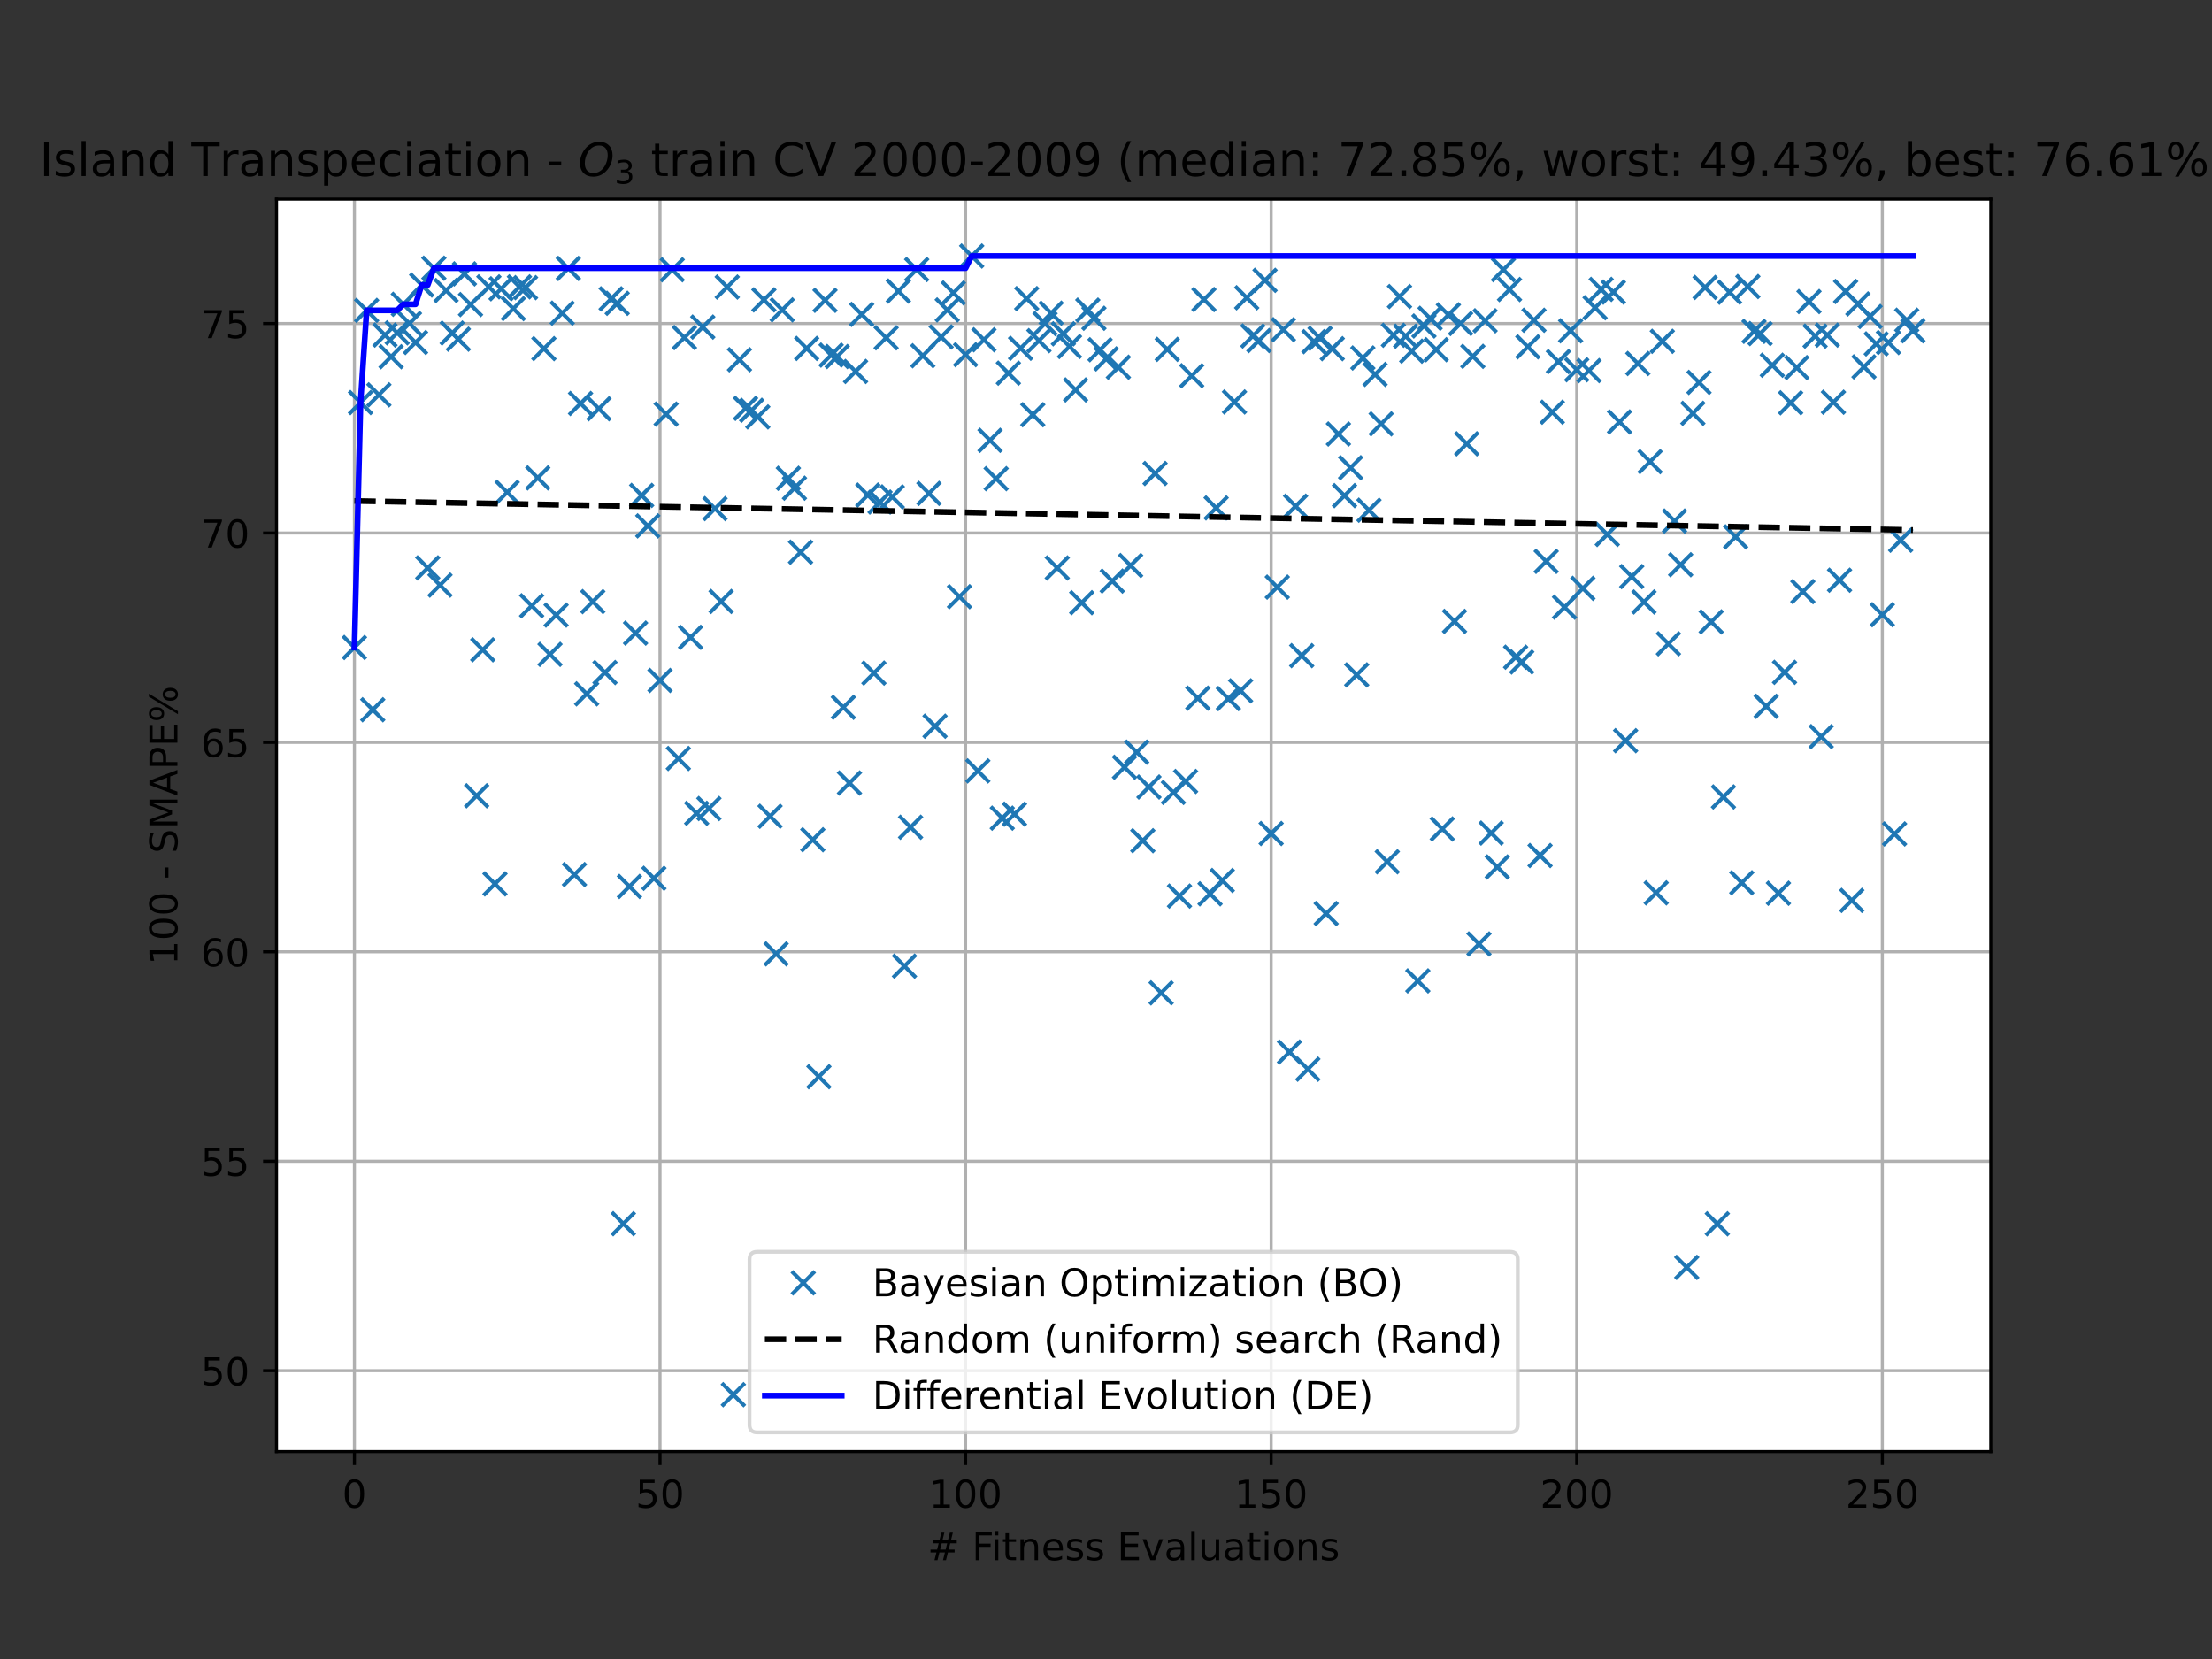 <?xml version="1.0" encoding="utf-8" standalone="no"?>
<!DOCTYPE svg PUBLIC "-//W3C//DTD SVG 1.1//EN"
  "http://www.w3.org/Graphics/SVG/1.1/DTD/svg11.dtd">
<!-- Created with matplotlib (https://matplotlib.org/) -->
<svg height="432pt" version="1.1" viewBox="0 0 576 432" width="576pt" xmlns="http://www.w3.org/2000/svg" xmlns:xlink="http://www.w3.org/1999/xlink">
 <rect x="0" y="0" width="576" height="432" fill="#333333" stroke="none"/>
 <defs>
  <style type="text/css">*{stroke-linecap:butt;stroke-linejoin:round;}</style>
 </defs>
 <g id="figure_1">
  <g id="patch_1">
   <path d="M 0 432 
L 576 432 
L 576 0 
L 0 0 
z
" style="fill:none;"/>
  </g>
  <g id="axes_1">
   <g id="patch_2">
    <path d="M 72 378 
L 518.4 378 
L 518.4 51.84 
L 72 51.84 
z
" style="fill:#ffffff;"/>
   </g>
   <g id="matplotlib.axis_1">
    <g id="xtick_1">
     <g id="line2d_1">
      <path clip-path="url(#pdca0c01673)" d="M 92.291 378 
L 92.291 51.84 
" style="fill:none;stroke:#b0b0b0;stroke-linecap:square;stroke-width:0.8;"/>
     </g>
     <g id="line2d_2">
      <defs>
       <path d="M 0 0 
L 0 3.5 
" id="m878dfee35a" style="stroke:#000000;stroke-width:0.8;"/>
      </defs>
      <g>
       <use style="stroke:#000000;stroke-width:0.8;" x="92.291" xlink:href="#m878dfee35a" y="378"/>
      </g>
     </g>
     <g id="text_1">
      <!-- 0 -->
      <g transform="translate(89.11 392.598)scale(0.1 -0.1)">
       <defs>
        <path d="M 31.781 66.406 
Q 24.172 66.406 20.328 58.906 
Q 16.5 51.422 16.5 36.375 
Q 16.5 21.391 20.328 13.891 
Q 24.172 6.391 31.781 6.391 
Q 39.453 6.391 43.281 13.891 
Q 47.125 21.391 47.125 36.375 
Q 47.125 51.422 43.281 58.906 
Q 39.453 66.406 31.781 66.406 
z
M 31.781 74.219 
Q 44.047 74.219 50.516 64.516 
Q 56.984 54.828 56.984 36.375 
Q 56.984 17.969 50.516 8.266 
Q 44.047 -1.422 31.781 -1.422 
Q 19.531 -1.422 13.062 8.266 
Q 6.594 17.969 6.594 36.375 
Q 6.594 54.828 13.062 64.516 
Q 19.531 74.219 31.781 74.219 
z
" id="DejaVuSans-48"/>
       </defs>
       <use xlink:href="#DejaVuSans-48"/>
      </g>
     </g>
    </g>
    <g id="xtick_2">
     <g id="line2d_3">
      <path clip-path="url(#pdca0c01673)" d="M 171.863 378 
L 171.863 51.84 
" style="fill:none;stroke:#b0b0b0;stroke-linecap:square;stroke-width:0.8;"/>
     </g>
     <g id="line2d_4">
      <g>
       <use style="stroke:#000000;stroke-width:0.8;" x="171.863" xlink:href="#m878dfee35a" y="378"/>
      </g>
     </g>
     <g id="text_2">
      <!-- 50 -->
      <g transform="translate(165.501 392.598)scale(0.1 -0.1)">
       <defs>
        <path d="M 10.797 72.906 
L 49.516 72.906 
L 49.516 64.594 
L 19.828 64.594 
L 19.828 46.734 
Q 21.969 47.469 24.109 47.828 
Q 26.266 48.188 28.422 48.188 
Q 40.625 48.188 47.75 41.5 
Q 54.891 34.812 54.891 23.391 
Q 54.891 11.625 47.562 5.094 
Q 40.234 -1.422 26.906 -1.422 
Q 22.312 -1.422 17.547 -0.641 
Q 12.797 0.141 7.719 1.703 
L 7.719 11.625 
Q 12.109 9.234 16.797 8.062 
Q 21.484 6.891 26.703 6.891 
Q 35.156 6.891 40.078 11.328 
Q 45.016 15.766 45.016 23.391 
Q 45.016 31 40.078 35.438 
Q 35.156 39.891 26.703 39.891 
Q 22.75 39.891 18.812 39.016 
Q 14.891 38.141 10.797 36.281 
z
" id="DejaVuSans-53"/>
       </defs>
       <use xlink:href="#DejaVuSans-53"/>
       <use x="63.623" xlink:href="#DejaVuSans-48"/>
      </g>
     </g>
    </g>
    <g id="xtick_3">
     <g id="line2d_5">
      <path clip-path="url(#pdca0c01673)" d="M 251.435 378 
L 251.435 51.84 
" style="fill:none;stroke:#b0b0b0;stroke-linecap:square;stroke-width:0.8;"/>
     </g>
     <g id="line2d_6">
      <g>
       <use style="stroke:#000000;stroke-width:0.8;" x="251.435" xlink:href="#m878dfee35a" y="378"/>
      </g>
     </g>
     <g id="text_3">
      <!-- 100 -->
      <g transform="translate(241.892 392.598)scale(0.1 -0.1)">
       <defs>
        <path d="M 12.406 8.297 
L 28.516 8.297 
L 28.516 63.922 
L 10.984 60.406 
L 10.984 69.391 
L 28.422 72.906 
L 38.281 72.906 
L 38.281 8.297 
L 54.391 8.297 
L 54.391 0 
L 12.406 0 
z
" id="DejaVuSans-49"/>
       </defs>
       <use xlink:href="#DejaVuSans-49"/>
       <use x="63.623" xlink:href="#DejaVuSans-48"/>
       <use x="127.246" xlink:href="#DejaVuSans-48"/>
      </g>
     </g>
    </g>
    <g id="xtick_4">
     <g id="line2d_7">
      <path clip-path="url(#pdca0c01673)" d="M 331.007 378 
L 331.007 51.84 
" style="fill:none;stroke:#b0b0b0;stroke-linecap:square;stroke-width:0.8;"/>
     </g>
     <g id="line2d_8">
      <g>
       <use style="stroke:#000000;stroke-width:0.8;" x="331.007" xlink:href="#m878dfee35a" y="378"/>
      </g>
     </g>
     <g id="text_4">
      <!-- 150 -->
      <g transform="translate(321.464 392.598)scale(0.1 -0.1)">
       <use xlink:href="#DejaVuSans-49"/>
       <use x="63.623" xlink:href="#DejaVuSans-53"/>
       <use x="127.246" xlink:href="#DejaVuSans-48"/>
      </g>
     </g>
    </g>
    <g id="xtick_5">
     <g id="line2d_9">
      <path clip-path="url(#pdca0c01673)" d="M 410.58 378 
L 410.58 51.84 
" style="fill:none;stroke:#b0b0b0;stroke-linecap:square;stroke-width:0.8;"/>
     </g>
     <g id="line2d_10">
      <g>
       <use style="stroke:#000000;stroke-width:0.8;" x="410.58" xlink:href="#m878dfee35a" y="378"/>
      </g>
     </g>
     <g id="text_5">
      <!-- 200 -->
      <g transform="translate(401.036 392.598)scale(0.1 -0.1)">
       <defs>
        <path d="M 19.188 8.297 
L 53.609 8.297 
L 53.609 0 
L 7.328 0 
L 7.328 8.297 
Q 12.938 14.109 22.625 23.891 
Q 32.328 33.688 34.812 36.531 
Q 39.547 41.844 41.422 45.531 
Q 43.312 49.219 43.312 52.781 
Q 43.312 58.594 39.234 62.25 
Q 35.156 65.922 28.609 65.922 
Q 23.969 65.922 18.812 64.312 
Q 13.672 62.703 7.812 59.422 
L 7.812 69.391 
Q 13.766 71.781 18.938 73 
Q 24.125 74.219 28.422 74.219 
Q 39.75 74.219 46.484 68.547 
Q 53.219 62.891 53.219 53.422 
Q 53.219 48.922 51.531 44.891 
Q 49.859 40.875 45.406 35.406 
Q 44.188 33.984 37.641 27.219 
Q 31.109 20.453 19.188 8.297 
z
" id="DejaVuSans-50"/>
       </defs>
       <use xlink:href="#DejaVuSans-50"/>
       <use x="63.623" xlink:href="#DejaVuSans-48"/>
       <use x="127.246" xlink:href="#DejaVuSans-48"/>
      </g>
     </g>
    </g>
    <g id="xtick_6">
     <g id="line2d_11">
      <path clip-path="url(#pdca0c01673)" d="M 490.152 378 
L 490.152 51.84 
" style="fill:none;stroke:#b0b0b0;stroke-linecap:square;stroke-width:0.8;"/>
     </g>
     <g id="line2d_12">
      <g>
       <use style="stroke:#000000;stroke-width:0.8;" x="490.152" xlink:href="#m878dfee35a" y="378"/>
      </g>
     </g>
     <g id="text_6">
      <!-- 250 -->
      <g transform="translate(480.608 392.598)scale(0.1 -0.1)">
       <use xlink:href="#DejaVuSans-50"/>
       <use x="63.623" xlink:href="#DejaVuSans-53"/>
       <use x="127.246" xlink:href="#DejaVuSans-48"/>
      </g>
     </g>
    </g>
    <g id="text_7">
     <!-- # Fitness Evaluations -->
     <g transform="translate(241.528 406.277)scale(0.1 -0.1)">
      <defs>
       <path d="M 51.125 44 
L 36.922 44 
L 32.812 27.688 
L 47.125 27.688 
z
M 43.797 71.781 
L 38.719 51.516 
L 52.984 51.516 
L 58.109 71.781 
L 65.922 71.781 
L 60.891 51.516 
L 76.125 51.516 
L 76.125 44 
L 58.984 44 
L 54.984 27.688 
L 70.516 27.688 
L 70.516 20.219 
L 53.078 20.219 
L 48 0 
L 40.188 0 
L 45.219 20.219 
L 30.906 20.219 
L 25.875 0 
L 18.016 0 
L 23.094 20.219 
L 7.719 20.219 
L 7.719 27.688 
L 24.906 27.688 
L 29 44 
L 13.281 44 
L 13.281 51.516 
L 30.906 51.516 
L 35.891 71.781 
z
" id="DejaVuSans-35"/>
       <path id="DejaVuSans-32"/>
       <path d="M 9.812 72.906 
L 51.703 72.906 
L 51.703 64.594 
L 19.672 64.594 
L 19.672 43.109 
L 48.578 43.109 
L 48.578 34.812 
L 19.672 34.812 
L 19.672 0 
L 9.812 0 
z
" id="DejaVuSans-70"/>
       <path d="M 9.422 54.688 
L 18.406 54.688 
L 18.406 0 
L 9.422 0 
z
M 9.422 75.984 
L 18.406 75.984 
L 18.406 64.594 
L 9.422 64.594 
z
" id="DejaVuSans-105"/>
       <path d="M 18.312 70.219 
L 18.312 54.688 
L 36.812 54.688 
L 36.812 47.703 
L 18.312 47.703 
L 18.312 18.016 
Q 18.312 11.328 20.141 9.422 
Q 21.969 7.516 27.594 7.516 
L 36.812 7.516 
L 36.812 0 
L 27.594 0 
Q 17.188 0 13.234 3.875 
Q 9.281 7.766 9.281 18.016 
L 9.281 47.703 
L 2.688 47.703 
L 2.688 54.688 
L 9.281 54.688 
L 9.281 70.219 
z
" id="DejaVuSans-116"/>
       <path d="M 54.891 33.016 
L 54.891 0 
L 45.906 0 
L 45.906 32.719 
Q 45.906 40.484 42.875 44.328 
Q 39.844 48.188 33.797 48.188 
Q 26.516 48.188 22.312 43.547 
Q 18.109 38.922 18.109 30.906 
L 18.109 0 
L 9.078 0 
L 9.078 54.688 
L 18.109 54.688 
L 18.109 46.188 
Q 21.344 51.125 25.703 53.562 
Q 30.078 56 35.797 56 
Q 45.219 56 50.047 50.172 
Q 54.891 44.344 54.891 33.016 
z
" id="DejaVuSans-110"/>
       <path d="M 56.203 29.594 
L 56.203 25.203 
L 14.891 25.203 
Q 15.484 15.922 20.484 11.062 
Q 25.484 6.203 34.422 6.203 
Q 39.594 6.203 44.453 7.469 
Q 49.312 8.734 54.109 11.281 
L 54.109 2.781 
Q 49.266 0.734 44.188 -0.344 
Q 39.109 -1.422 33.891 -1.422 
Q 20.797 -1.422 13.156 6.188 
Q 5.516 13.812 5.516 26.812 
Q 5.516 40.234 12.766 48.109 
Q 20.016 56 32.328 56 
Q 43.359 56 49.781 48.891 
Q 56.203 41.797 56.203 29.594 
z
M 47.219 32.234 
Q 47.125 39.594 43.094 43.984 
Q 39.062 48.391 32.422 48.391 
Q 24.906 48.391 20.391 44.141 
Q 15.875 39.891 15.188 32.172 
z
" id="DejaVuSans-101"/>
       <path d="M 44.281 53.078 
L 44.281 44.578 
Q 40.484 46.531 36.375 47.5 
Q 32.281 48.484 27.875 48.484 
Q 21.188 48.484 17.844 46.438 
Q 14.5 44.391 14.5 40.281 
Q 14.5 37.156 16.891 35.375 
Q 19.281 33.594 26.516 31.984 
L 29.594 31.297 
Q 39.156 29.25 43.188 25.516 
Q 47.219 21.781 47.219 15.094 
Q 47.219 7.469 41.188 3.016 
Q 35.156 -1.422 24.609 -1.422 
Q 20.219 -1.422 15.453 -0.562 
Q 10.688 0.297 5.422 2 
L 5.422 11.281 
Q 10.406 8.688 15.234 7.391 
Q 20.062 6.109 24.812 6.109 
Q 31.156 6.109 34.562 8.281 
Q 37.984 10.453 37.984 14.406 
Q 37.984 18.062 35.516 20.016 
Q 33.062 21.969 24.703 23.781 
L 21.578 24.516 
Q 13.234 26.266 9.516 29.906 
Q 5.812 33.547 5.812 39.891 
Q 5.812 47.609 11.281 51.797 
Q 16.75 56 26.812 56 
Q 31.781 56 36.172 55.266 
Q 40.578 54.547 44.281 53.078 
z
" id="DejaVuSans-115"/>
       <path d="M 9.812 72.906 
L 55.906 72.906 
L 55.906 64.594 
L 19.672 64.594 
L 19.672 43.016 
L 54.391 43.016 
L 54.391 34.719 
L 19.672 34.719 
L 19.672 8.297 
L 56.781 8.297 
L 56.781 0 
L 9.812 0 
z
" id="DejaVuSans-69"/>
       <path d="M 2.984 54.688 
L 12.5 54.688 
L 29.594 8.797 
L 46.688 54.688 
L 56.203 54.688 
L 35.688 0 
L 23.484 0 
z
" id="DejaVuSans-118"/>
       <path d="M 34.281 27.484 
Q 23.391 27.484 19.188 25 
Q 14.984 22.516 14.984 16.5 
Q 14.984 11.719 18.141 8.906 
Q 21.297 6.109 26.703 6.109 
Q 34.188 6.109 38.703 11.406 
Q 43.219 16.703 43.219 25.484 
L 43.219 27.484 
z
M 52.203 31.203 
L 52.203 0 
L 43.219 0 
L 43.219 8.297 
Q 40.141 3.328 35.547 0.953 
Q 30.953 -1.422 24.312 -1.422 
Q 15.922 -1.422 10.953 3.297 
Q 6 8.016 6 15.922 
Q 6 25.141 12.172 29.828 
Q 18.359 34.516 30.609 34.516 
L 43.219 34.516 
L 43.219 35.406 
Q 43.219 41.609 39.141 45 
Q 35.062 48.391 27.688 48.391 
Q 23 48.391 18.547 47.266 
Q 14.109 46.141 10.016 43.891 
L 10.016 52.203 
Q 14.938 54.109 19.578 55.047 
Q 24.219 56 28.609 56 
Q 40.484 56 46.344 49.844 
Q 52.203 43.703 52.203 31.203 
z
" id="DejaVuSans-97"/>
       <path d="M 9.422 75.984 
L 18.406 75.984 
L 18.406 0 
L 9.422 0 
z
" id="DejaVuSans-108"/>
       <path d="M 8.5 21.578 
L 8.5 54.688 
L 17.484 54.688 
L 17.484 21.922 
Q 17.484 14.156 20.5 10.266 
Q 23.531 6.391 29.594 6.391 
Q 36.859 6.391 41.078 11.031 
Q 45.312 15.672 45.312 23.688 
L 45.312 54.688 
L 54.297 54.688 
L 54.297 0 
L 45.312 0 
L 45.312 8.406 
Q 42.047 3.422 37.719 1 
Q 33.406 -1.422 27.688 -1.422 
Q 18.266 -1.422 13.375 4.438 
Q 8.5 10.297 8.5 21.578 
z
M 31.109 56 
z
" id="DejaVuSans-117"/>
       <path d="M 30.609 48.391 
Q 23.391 48.391 19.188 42.75 
Q 14.984 37.109 14.984 27.297 
Q 14.984 17.484 19.156 11.844 
Q 23.344 6.203 30.609 6.203 
Q 37.797 6.203 41.984 11.859 
Q 46.188 17.531 46.188 27.297 
Q 46.188 37.016 41.984 42.703 
Q 37.797 48.391 30.609 48.391 
z
M 30.609 56 
Q 42.328 56 49.016 48.375 
Q 55.719 40.766 55.719 27.297 
Q 55.719 13.875 49.016 6.219 
Q 42.328 -1.422 30.609 -1.422 
Q 18.844 -1.422 12.172 6.219 
Q 5.516 13.875 5.516 27.297 
Q 5.516 40.766 12.172 48.375 
Q 18.844 56 30.609 56 
z
" id="DejaVuSans-111"/>
      </defs>
      <use xlink:href="#DejaVuSans-35"/>
      <use x="83.789" xlink:href="#DejaVuSans-32"/>
      <use x="115.576" xlink:href="#DejaVuSans-70"/>
      <use x="165.846" xlink:href="#DejaVuSans-105"/>
      <use x="193.629" xlink:href="#DejaVuSans-116"/>
      <use x="232.838" xlink:href="#DejaVuSans-110"/>
      <use x="296.217" xlink:href="#DejaVuSans-101"/>
      <use x="357.74" xlink:href="#DejaVuSans-115"/>
      <use x="409.84" xlink:href="#DejaVuSans-115"/>
      <use x="461.939" xlink:href="#DejaVuSans-32"/>
      <use x="493.727" xlink:href="#DejaVuSans-69"/>
      <use x="556.91" xlink:href="#DejaVuSans-118"/>
      <use x="616.09" xlink:href="#DejaVuSans-97"/>
      <use x="677.369" xlink:href="#DejaVuSans-108"/>
      <use x="705.152" xlink:href="#DejaVuSans-117"/>
      <use x="768.531" xlink:href="#DejaVuSans-97"/>
      <use x="829.811" xlink:href="#DejaVuSans-116"/>
      <use x="869.02" xlink:href="#DejaVuSans-105"/>
      <use x="896.803" xlink:href="#DejaVuSans-111"/>
      <use x="957.984" xlink:href="#DejaVuSans-110"/>
      <use x="1021.363" xlink:href="#DejaVuSans-115"/>
     </g>
    </g>
   </g>
   <g id="matplotlib.axis_2">
    <g id="ytick_1">
     <g id="line2d_13">
      <path clip-path="url(#pdca0c01673)" d="M 72 356.918 
L 518.4 356.918 
" style="fill:none;stroke:#b0b0b0;stroke-linecap:square;stroke-width:0.8;"/>
     </g>
     <g id="line2d_14">
      <defs>
       <path d="M 0 0 
L -3.5 0 
" id="m631954924d" style="stroke:#000000;stroke-width:0.8;"/>
      </defs>
      <g>
       <use style="stroke:#000000;stroke-width:0.8;" x="72" xlink:href="#m631954924d" y="356.918"/>
      </g>
     </g>
     <g id="text_8">
      <!-- 50 -->
      <g transform="translate(52.275 360.717)scale(0.1 -0.1)">
       <use xlink:href="#DejaVuSans-53"/>
       <use x="63.623" xlink:href="#DejaVuSans-48"/>
      </g>
     </g>
    </g>
    <g id="ytick_2">
     <g id="line2d_15">
      <path clip-path="url(#pdca0c01673)" d="M 72 302.385 
L 518.4 302.385 
" style="fill:none;stroke:#b0b0b0;stroke-linecap:square;stroke-width:0.8;"/>
     </g>
     <g id="line2d_16">
      <g>
       <use style="stroke:#000000;stroke-width:0.8;" x="72" xlink:href="#m631954924d" y="302.385"/>
      </g>
     </g>
     <g id="text_9">
      <!-- 55 -->
      <g transform="translate(52.275 306.184)scale(0.1 -0.1)">
       <use xlink:href="#DejaVuSans-53"/>
       <use x="63.623" xlink:href="#DejaVuSans-53"/>
      </g>
     </g>
    </g>
    <g id="ytick_3">
     <g id="line2d_17">
      <path clip-path="url(#pdca0c01673)" d="M 72 247.852 
L 518.4 247.852 
" style="fill:none;stroke:#b0b0b0;stroke-linecap:square;stroke-width:0.8;"/>
     </g>
     <g id="line2d_18">
      <g>
       <use style="stroke:#000000;stroke-width:0.8;" x="72" xlink:href="#m631954924d" y="247.852"/>
      </g>
     </g>
     <g id="text_10">
      <!-- 60 -->
      <g transform="translate(52.275 251.651)scale(0.1 -0.1)">
       <defs>
        <path d="M 33.016 40.375 
Q 26.375 40.375 22.484 35.828 
Q 18.609 31.297 18.609 23.391 
Q 18.609 15.531 22.484 10.953 
Q 26.375 6.391 33.016 6.391 
Q 39.656 6.391 43.531 10.953 
Q 47.406 15.531 47.406 23.391 
Q 47.406 31.297 43.531 35.828 
Q 39.656 40.375 33.016 40.375 
z
M 52.594 71.297 
L 52.594 62.312 
Q 48.875 64.062 45.094 64.984 
Q 41.312 65.922 37.594 65.922 
Q 27.828 65.922 22.672 59.328 
Q 17.531 52.734 16.797 39.406 
Q 19.672 43.656 24.016 45.922 
Q 28.375 48.188 33.594 48.188 
Q 44.578 48.188 50.953 41.516 
Q 57.328 34.859 57.328 23.391 
Q 57.328 12.156 50.688 5.359 
Q 44.047 -1.422 33.016 -1.422 
Q 20.359 -1.422 13.672 8.266 
Q 6.984 17.969 6.984 36.375 
Q 6.984 53.656 15.188 63.938 
Q 23.391 74.219 37.203 74.219 
Q 40.922 74.219 44.703 73.484 
Q 48.484 72.75 52.594 71.297 
z
" id="DejaVuSans-54"/>
       </defs>
       <use xlink:href="#DejaVuSans-54"/>
       <use x="63.623" xlink:href="#DejaVuSans-48"/>
      </g>
     </g>
    </g>
    <g id="ytick_4">
     <g id="line2d_19">
      <path clip-path="url(#pdca0c01673)" d="M 72 193.319 
L 518.4 193.319 
" style="fill:none;stroke:#b0b0b0;stroke-linecap:square;stroke-width:0.8;"/>
     </g>
     <g id="line2d_20">
      <g>
       <use style="stroke:#000000;stroke-width:0.8;" x="72" xlink:href="#m631954924d" y="193.319"/>
      </g>
     </g>
     <g id="text_11">
      <!-- 65 -->
      <g transform="translate(52.275 197.119)scale(0.1 -0.1)">
       <use xlink:href="#DejaVuSans-54"/>
       <use x="63.623" xlink:href="#DejaVuSans-53"/>
      </g>
     </g>
    </g>
    <g id="ytick_5">
     <g id="line2d_21">
      <path clip-path="url(#pdca0c01673)" d="M 72 138.786 
L 518.4 138.786 
" style="fill:none;stroke:#b0b0b0;stroke-linecap:square;stroke-width:0.8;"/>
     </g>
     <g id="line2d_22">
      <g>
       <use style="stroke:#000000;stroke-width:0.8;" x="72" xlink:href="#m631954924d" y="138.786"/>
      </g>
     </g>
     <g id="text_12">
      <!-- 70 -->
      <g transform="translate(52.275 142.586)scale(0.1 -0.1)">
       <defs>
        <path d="M 8.203 72.906 
L 55.078 72.906 
L 55.078 68.703 
L 28.609 0 
L 18.312 0 
L 43.219 64.594 
L 8.203 64.594 
z
" id="DejaVuSans-55"/>
       </defs>
       <use xlink:href="#DejaVuSans-55"/>
       <use x="63.623" xlink:href="#DejaVuSans-48"/>
      </g>
     </g>
    </g>
    <g id="ytick_6">
     <g id="line2d_23">
      <path clip-path="url(#pdca0c01673)" d="M 72 84.254 
L 518.4 84.254 
" style="fill:none;stroke:#b0b0b0;stroke-linecap:square;stroke-width:0.8;"/>
     </g>
     <g id="line2d_24">
      <g>
       <use style="stroke:#000000;stroke-width:0.8;" x="72" xlink:href="#m631954924d" y="84.254"/>
      </g>
     </g>
     <g id="text_13">
      <!-- 75 -->
      <g transform="translate(52.275 88.053)scale(0.1 -0.1)">
       <use xlink:href="#DejaVuSans-55"/>
       <use x="63.623" xlink:href="#DejaVuSans-53"/>
      </g>
     </g>
    </g>
    <g id="text_14">
     <!-- 100 - SMAPE% -->
     <g transform="translate(46.195 251.279)rotate(-90)scale(0.1 -0.1)">
      <defs>
       <path d="M 4.891 31.391 
L 31.203 31.391 
L 31.203 23.391 
L 4.891 23.391 
z
" id="DejaVuSans-45"/>
       <path d="M 53.516 70.516 
L 53.516 60.891 
Q 47.906 63.578 42.922 64.891 
Q 37.938 66.219 33.297 66.219 
Q 25.25 66.219 20.875 63.094 
Q 16.5 59.969 16.5 54.203 
Q 16.5 49.359 19.406 46.891 
Q 22.312 44.438 30.422 42.922 
L 36.375 41.703 
Q 47.406 39.594 52.656 34.297 
Q 57.906 29 57.906 20.125 
Q 57.906 9.516 50.797 4.047 
Q 43.703 -1.422 29.984 -1.422 
Q 24.812 -1.422 18.969 -0.25 
Q 13.141 0.922 6.891 3.219 
L 6.891 13.375 
Q 12.891 10.016 18.656 8.297 
Q 24.422 6.594 29.984 6.594 
Q 38.422 6.594 43.016 9.906 
Q 47.609 13.234 47.609 19.391 
Q 47.609 24.75 44.312 27.781 
Q 41.016 30.812 33.5 32.328 
L 27.484 33.5 
Q 16.453 35.688 11.516 40.375 
Q 6.594 45.062 6.594 53.422 
Q 6.594 63.094 13.406 68.656 
Q 20.219 74.219 32.172 74.219 
Q 37.312 74.219 42.625 73.281 
Q 47.953 72.359 53.516 70.516 
z
" id="DejaVuSans-83"/>
       <path d="M 9.812 72.906 
L 24.516 72.906 
L 43.109 23.297 
L 61.812 72.906 
L 76.516 72.906 
L 76.516 0 
L 66.891 0 
L 66.891 64.016 
L 48.094 14.016 
L 38.188 14.016 
L 19.391 64.016 
L 19.391 0 
L 9.812 0 
z
" id="DejaVuSans-77"/>
       <path d="M 34.188 63.188 
L 20.797 26.906 
L 47.609 26.906 
z
M 28.609 72.906 
L 39.797 72.906 
L 67.578 0 
L 57.328 0 
L 50.688 18.703 
L 17.828 18.703 
L 11.188 0 
L 0.781 0 
z
" id="DejaVuSans-65"/>
       <path d="M 19.672 64.797 
L 19.672 37.406 
L 32.078 37.406 
Q 38.969 37.406 42.719 40.969 
Q 46.484 44.531 46.484 51.125 
Q 46.484 57.672 42.719 61.234 
Q 38.969 64.797 32.078 64.797 
z
M 9.812 72.906 
L 32.078 72.906 
Q 44.344 72.906 50.609 67.359 
Q 56.891 61.812 56.891 51.125 
Q 56.891 40.328 50.609 34.812 
Q 44.344 29.297 32.078 29.297 
L 19.672 29.297 
L 19.672 0 
L 9.812 0 
z
" id="DejaVuSans-80"/>
       <path d="M 72.703 32.078 
Q 68.453 32.078 66.031 28.469 
Q 63.625 24.859 63.625 18.406 
Q 63.625 12.062 66.031 8.422 
Q 68.453 4.781 72.703 4.781 
Q 76.859 4.781 79.266 8.422 
Q 81.688 12.062 81.688 18.406 
Q 81.688 24.812 79.266 28.438 
Q 76.859 32.078 72.703 32.078 
z
M 72.703 38.281 
Q 80.422 38.281 84.953 32.906 
Q 89.5 27.547 89.5 18.406 
Q 89.5 9.281 84.938 3.922 
Q 80.375 -1.422 72.703 -1.422 
Q 64.891 -1.422 60.344 3.922 
Q 55.812 9.281 55.812 18.406 
Q 55.812 27.594 60.375 32.938 
Q 64.938 38.281 72.703 38.281 
z
M 22.312 68.016 
Q 18.109 68.016 15.688 64.375 
Q 13.281 60.75 13.281 54.391 
Q 13.281 47.953 15.672 44.328 
Q 18.062 40.719 22.312 40.719 
Q 26.562 40.719 28.969 44.328 
Q 31.391 47.953 31.391 54.391 
Q 31.391 60.688 28.953 64.344 
Q 26.516 68.016 22.312 68.016 
z
M 66.406 74.219 
L 74.219 74.219 
L 28.609 -1.422 
L 20.797 -1.422 
z
M 22.312 74.219 
Q 30.031 74.219 34.609 68.875 
Q 39.203 63.531 39.203 54.391 
Q 39.203 45.172 34.641 39.844 
Q 30.078 34.516 22.312 34.516 
Q 14.547 34.516 10.031 39.859 
Q 5.516 45.219 5.516 54.391 
Q 5.516 63.484 10.047 68.844 
Q 14.594 74.219 22.312 74.219 
z
" id="DejaVuSans-37"/>
      </defs>
      <use xlink:href="#DejaVuSans-49"/>
      <use x="63.623" xlink:href="#DejaVuSans-48"/>
      <use x="127.246" xlink:href="#DejaVuSans-48"/>
      <use x="190.869" xlink:href="#DejaVuSans-32"/>
      <use x="222.656" xlink:href="#DejaVuSans-45"/>
      <use x="258.74" xlink:href="#DejaVuSans-32"/>
      <use x="290.527" xlink:href="#DejaVuSans-83"/>
      <use x="354.004" xlink:href="#DejaVuSans-77"/>
      <use x="440.283" xlink:href="#DejaVuSans-65"/>
      <use x="508.691" xlink:href="#DejaVuSans-80"/>
      <use x="568.994" xlink:href="#DejaVuSans-69"/>
      <use x="632.178" xlink:href="#DejaVuSans-37"/>
     </g>
    </g>
   </g>
   <g id="line2d_25">
    <defs>
     <path d="M -3 3 
L 3 -3 
M -3 -3 
L 3 3 
" id="ma4916c3949" style="stroke:#1f77b4;"/>
    </defs>
    <g clip-path="url(#pdca0c01673)">
     <use style="fill:#1f77b4;stroke:#1f77b4;" x="92.291" xlink:href="#ma4916c3949" y="168.604"/>
     <use style="fill:#1f77b4;stroke:#1f77b4;" x="93.882" xlink:href="#ma4916c3949" y="104.828"/>
     <use style="fill:#1f77b4;stroke:#1f77b4;" x="95.474" xlink:href="#ma4916c3949" y="80.824"/>
     <use style="fill:#1f77b4;stroke:#1f77b4;" x="97.065" xlink:href="#ma4916c3949" y="184.821"/>
     <use style="fill:#1f77b4;stroke:#1f77b4;" x="98.657" xlink:href="#ma4916c3949" y="102.814"/>
     <use style="fill:#1f77b4;stroke:#1f77b4;" x="100.248" xlink:href="#ma4916c3949" y="87.249"/>
     <use style="fill:#1f77b4;stroke:#1f77b4;" x="101.84" xlink:href="#ma4916c3949" y="92.894"/>
     <use style="fill:#1f77b4;stroke:#1f77b4;" x="103.431" xlink:href="#ma4916c3949" y="86.673"/>
     <use style="fill:#1f77b4;stroke:#1f77b4;" x="105.022" xlink:href="#ma4916c3949" y="79.24"/>
     <use style="fill:#1f77b4;stroke:#1f77b4;" x="106.614" xlink:href="#ma4916c3949" y="84.221"/>
     <use style="fill:#1f77b4;stroke:#1f77b4;" x="108.205" xlink:href="#ma4916c3949" y="89.178"/>
     <use style="fill:#1f77b4;stroke:#1f77b4;" x="109.797" xlink:href="#ma4916c3949" y="74.219"/>
     <use style="fill:#1f77b4;stroke:#1f77b4;" x="111.388" xlink:href="#ma4916c3949" y="147.872"/>
     <use style="fill:#1f77b4;stroke:#1f77b4;" x="112.98" xlink:href="#ma4916c3949" y="69.836"/>
     <use style="fill:#1f77b4;stroke:#1f77b4;" x="114.571" xlink:href="#ma4916c3949" y="152.358"/>
     <use style="fill:#1f77b4;stroke:#1f77b4;" x="116.163" xlink:href="#ma4916c3949" y="75.647"/>
     <use style="fill:#1f77b4;stroke:#1f77b4;" x="117.754" xlink:href="#ma4916c3949" y="86.733"/>
     <use style="fill:#1f77b4;stroke:#1f77b4;" x="119.345" xlink:href="#ma4916c3949" y="88.32"/>
     <use style="fill:#1f77b4;stroke:#1f77b4;" x="120.937" xlink:href="#ma4916c3949" y="71.311"/>
     <use style="fill:#1f77b4;stroke:#1f77b4;" x="122.528" xlink:href="#ma4916c3949" y="79.309"/>
     <use style="fill:#1f77b4;stroke:#1f77b4;" x="124.12" xlink:href="#ma4916c3949" y="207.219"/>
     <use style="fill:#1f77b4;stroke:#1f77b4;" x="125.711" xlink:href="#ma4916c3949" y="169.209"/>
     <use style="fill:#1f77b4;stroke:#1f77b4;" x="127.303" xlink:href="#ma4916c3949" y="74.693"/>
     <use style="fill:#1f77b4;stroke:#1f77b4;" x="128.894" xlink:href="#ma4916c3949" y="230.164"/>
     <use style="fill:#1f77b4;stroke:#1f77b4;" x="130.486" xlink:href="#ma4916c3949" y="75.197"/>
     <use style="fill:#1f77b4;stroke:#1f77b4;" x="132.077" xlink:href="#ma4916c3949" y="128.194"/>
     <use style="fill:#1f77b4;stroke:#1f77b4;" x="133.668" xlink:href="#ma4916c3949" y="80.368"/>
     <use style="fill:#1f77b4;stroke:#1f77b4;" x="135.26" xlink:href="#ma4916c3949" y="74.697"/>
     <use style="fill:#1f77b4;stroke:#1f77b4;" x="136.851" xlink:href="#ma4916c3949" y="74.897"/>
     <use style="fill:#1f77b4;stroke:#1f77b4;" x="138.443" xlink:href="#ma4916c3949" y="157.736"/>
     <use style="fill:#1f77b4;stroke:#1f77b4;" x="140.034" xlink:href="#ma4916c3949" y="124.438"/>
     <use style="fill:#1f77b4;stroke:#1f77b4;" x="141.626" xlink:href="#ma4916c3949" y="90.782"/>
     <use style="fill:#1f77b4;stroke:#1f77b4;" x="143.217" xlink:href="#ma4916c3949" y="170.393"/>
     <use style="fill:#1f77b4;stroke:#1f77b4;" x="144.809" xlink:href="#ma4916c3949" y="160.169"/>
     <use style="fill:#1f77b4;stroke:#1f77b4;" x="146.4" xlink:href="#ma4916c3949" y="81.536"/>
     <use style="fill:#1f77b4;stroke:#1f77b4;" x="147.991" xlink:href="#ma4916c3949" y="69.901"/>
     <use style="fill:#1f77b4;stroke:#1f77b4;" x="149.583" xlink:href="#ma4916c3949" y="227.739"/>
     <use style="fill:#1f77b4;stroke:#1f77b4;" x="151.174" xlink:href="#ma4916c3949" y="105.057"/>
     <use style="fill:#1f77b4;stroke:#1f77b4;" x="152.766" xlink:href="#ma4916c3949" y="180.673"/>
     <use style="fill:#1f77b4;stroke:#1f77b4;" x="154.357" xlink:href="#ma4916c3949" y="156.659"/>
     <use style="fill:#1f77b4;stroke:#1f77b4;" x="155.949" xlink:href="#ma4916c3949" y="106.429"/>
     <use style="fill:#1f77b4;stroke:#1f77b4;" x="157.54" xlink:href="#ma4916c3949" y="175.126"/>
     <use style="fill:#1f77b4;stroke:#1f77b4;" x="159.132" xlink:href="#ma4916c3949" y="77.81"/>
     <use style="fill:#1f77b4;stroke:#1f77b4;" x="160.723" xlink:href="#ma4916c3949" y="78.983"/>
     <use style="fill:#1f77b4;stroke:#1f77b4;" x="162.314" xlink:href="#ma4916c3949" y="318.645"/>
     <use style="fill:#1f77b4;stroke:#1f77b4;" x="163.906" xlink:href="#ma4916c3949" y="230.831"/>
     <use style="fill:#1f77b4;stroke:#1f77b4;" x="165.497" xlink:href="#ma4916c3949" y="164.855"/>
     <use style="fill:#1f77b4;stroke:#1f77b4;" x="167.089" xlink:href="#ma4916c3949" y="129.001"/>
     <use style="fill:#1f77b4;stroke:#1f77b4;" x="168.68" xlink:href="#ma4916c3949" y="136.94"/>
     <use style="fill:#1f77b4;stroke:#1f77b4;" x="170.272" xlink:href="#ma4916c3949" y="228.702"/>
     <use style="fill:#1f77b4;stroke:#1f77b4;" x="171.863" xlink:href="#ma4916c3949" y="177.184"/>
     <use style="fill:#1f77b4;stroke:#1f77b4;" x="173.455" xlink:href="#ma4916c3949" y="107.828"/>
     <use style="fill:#1f77b4;stroke:#1f77b4;" x="175.046" xlink:href="#ma4916c3949" y="70.243"/>
     <use style="fill:#1f77b4;stroke:#1f77b4;" x="176.637" xlink:href="#ma4916c3949" y="197.512"/>
     <use style="fill:#1f77b4;stroke:#1f77b4;" x="178.229" xlink:href="#ma4916c3949" y="87.909"/>
     <use style="fill:#1f77b4;stroke:#1f77b4;" x="179.82" xlink:href="#ma4916c3949" y="165.952"/>
     <use style="fill:#1f77b4;stroke:#1f77b4;" x="181.412" xlink:href="#ma4916c3949" y="211.783"/>
     <use style="fill:#1f77b4;stroke:#1f77b4;" x="183.003" xlink:href="#ma4916c3949" y="85.17"/>
     <use style="fill:#1f77b4;stroke:#1f77b4;" x="184.595" xlink:href="#ma4916c3949" y="210.536"/>
     <use style="fill:#1f77b4;stroke:#1f77b4;" x="186.186" xlink:href="#ma4916c3949" y="132.439"/>
     <use style="fill:#1f77b4;stroke:#1f77b4;" x="187.778" xlink:href="#ma4916c3949" y="156.617"/>
     <use style="fill:#1f77b4;stroke:#1f77b4;" x="189.369" xlink:href="#ma4916c3949" y="74.742"/>
     <use style="fill:#1f77b4;stroke:#1f77b4;" x="190.96" xlink:href="#ma4916c3949" y="363.175"/>
     <use style="fill:#1f77b4;stroke:#1f77b4;" x="192.552" xlink:href="#ma4916c3949" y="93.672"/>
     <use style="fill:#1f77b4;stroke:#1f77b4;" x="194.143" xlink:href="#ma4916c3949" y="106.323"/>
     <use style="fill:#1f77b4;stroke:#1f77b4;" x="195.735" xlink:href="#ma4916c3949" y="106.836"/>
     <use style="fill:#1f77b4;stroke:#1f77b4;" x="197.326" xlink:href="#ma4916c3949" y="108.562"/>
     <use style="fill:#1f77b4;stroke:#1f77b4;" x="198.918" xlink:href="#ma4916c3949" y="78.09"/>
     <use style="fill:#1f77b4;stroke:#1f77b4;" x="200.509" xlink:href="#ma4916c3949" y="212.55"/>
     <use style="fill:#1f77b4;stroke:#1f77b4;" x="202.101" xlink:href="#ma4916c3949" y="248.382"/>
     <use style="fill:#1f77b4;stroke:#1f77b4;" x="203.692" xlink:href="#ma4916c3949" y="80.693"/>
     <use style="fill:#1f77b4;stroke:#1f77b4;" x="205.283" xlink:href="#ma4916c3949" y="124.544"/>
     <use style="fill:#1f77b4;stroke:#1f77b4;" x="206.875" xlink:href="#ma4916c3949" y="127.117"/>
     <use style="fill:#1f77b4;stroke:#1f77b4;" x="208.466" xlink:href="#ma4916c3949" y="143.794"/>
     <use style="fill:#1f77b4;stroke:#1f77b4;" x="210.058" xlink:href="#ma4916c3949" y="90.728"/>
     <use style="fill:#1f77b4;stroke:#1f77b4;" x="211.649" xlink:href="#ma4916c3949" y="218.666"/>
     <use style="fill:#1f77b4;stroke:#1f77b4;" x="213.241" xlink:href="#ma4916c3949" y="280.371"/>
     <use style="fill:#1f77b4;stroke:#1f77b4;" x="214.832" xlink:href="#ma4916c3949" y="78.202"/>
     <use style="fill:#1f77b4;stroke:#1f77b4;" x="216.424" xlink:href="#ma4916c3949" y="92.46"/>
     <use style="fill:#1f77b4;stroke:#1f77b4;" x="218.015" xlink:href="#ma4916c3949" y="92.836"/>
     <use style="fill:#1f77b4;stroke:#1f77b4;" x="219.606" xlink:href="#ma4916c3949" y="184.179"/>
     <use style="fill:#1f77b4;stroke:#1f77b4;" x="221.198" xlink:href="#ma4916c3949" y="203.897"/>
     <use style="fill:#1f77b4;stroke:#1f77b4;" x="222.789" xlink:href="#ma4916c3949" y="96.723"/>
     <use style="fill:#1f77b4;stroke:#1f77b4;" x="224.381" xlink:href="#ma4916c3949" y="81.864"/>
     <use style="fill:#1f77b4;stroke:#1f77b4;" x="225.972" xlink:href="#ma4916c3949" y="128.92"/>
     <use style="fill:#1f77b4;stroke:#1f77b4;" x="227.564" xlink:href="#ma4916c3949" y="175.265"/>
     <use style="fill:#1f77b4;stroke:#1f77b4;" x="229.155" xlink:href="#ma4916c3949" y="130.734"/>
     <use style="fill:#1f77b4;stroke:#1f77b4;" x="230.747" xlink:href="#ma4916c3949" y="87.964"/>
     <use style="fill:#1f77b4;stroke:#1f77b4;" x="232.338" xlink:href="#ma4916c3949" y="129.389"/>
     <use style="fill:#1f77b4;stroke:#1f77b4;" x="233.929" xlink:href="#ma4916c3949" y="75.794"/>
     <use style="fill:#1f77b4;stroke:#1f77b4;" x="235.521" xlink:href="#ma4916c3949" y="251.579"/>
     <use style="fill:#1f77b4;stroke:#1f77b4;" x="237.112" xlink:href="#ma4916c3949" y="215.41"/>
     <use style="fill:#1f77b4;stroke:#1f77b4;" x="238.704" xlink:href="#ma4916c3949" y="70.183"/>
     <use style="fill:#1f77b4;stroke:#1f77b4;" x="240.295" xlink:href="#ma4916c3949" y="92.634"/>
     <use style="fill:#1f77b4;stroke:#1f77b4;" x="241.887" xlink:href="#ma4916c3949" y="128.477"/>
     <use style="fill:#1f77b4;stroke:#1f77b4;" x="243.478" xlink:href="#ma4916c3949" y="189.102"/>
     <use style="fill:#1f77b4;stroke:#1f77b4;" x="245.07" xlink:href="#ma4916c3949" y="87.74"/>
     <use style="fill:#1f77b4;stroke:#1f77b4;" x="246.661" xlink:href="#ma4916c3949" y="80.707"/>
     <use style="fill:#1f77b4;stroke:#1f77b4;" x="248.252" xlink:href="#ma4916c3949" y="76.278"/>
     <use style="fill:#1f77b4;stroke:#1f77b4;" x="249.844" xlink:href="#ma4916c3949" y="155.375"/>
     <use style="fill:#1f77b4;stroke:#1f77b4;" x="251.435" xlink:href="#ma4916c3949" y="92.354"/>
     <use style="fill:#1f77b4;stroke:#1f77b4;" x="253.027" xlink:href="#ma4916c3949" y="66.665"/>
     <use style="fill:#1f77b4;stroke:#1f77b4;" x="254.618" xlink:href="#ma4916c3949" y="200.738"/>
     <use style="fill:#1f77b4;stroke:#1f77b4;" x="256.21" xlink:href="#ma4916c3949" y="88.47"/>
     <use style="fill:#1f77b4;stroke:#1f77b4;" x="257.801" xlink:href="#ma4916c3949" y="114.652"/>
     <use style="fill:#1f77b4;stroke:#1f77b4;" x="259.393" xlink:href="#ma4916c3949" y="124.639"/>
     <use style="fill:#1f77b4;stroke:#1f77b4;" x="260.984" xlink:href="#ma4916c3949" y="213.043"/>
     <use style="fill:#1f77b4;stroke:#1f77b4;" x="262.575" xlink:href="#ma4916c3949" y="97.164"/>
     <use style="fill:#1f77b4;stroke:#1f77b4;" x="264.167" xlink:href="#ma4916c3949" y="211.999"/>
     <use style="fill:#1f77b4;stroke:#1f77b4;" x="265.758" xlink:href="#ma4916c3949" y="90.686"/>
     <use style="fill:#1f77b4;stroke:#1f77b4;" x="267.35" xlink:href="#ma4916c3949" y="77.756"/>
     <use style="fill:#1f77b4;stroke:#1f77b4;" x="268.941" xlink:href="#ma4916c3949" y="107.99"/>
     <use style="fill:#1f77b4;stroke:#1f77b4;" x="270.533" xlink:href="#ma4916c3949" y="88.708"/>
     <use style="fill:#1f77b4;stroke:#1f77b4;" x="272.124" xlink:href="#ma4916c3949" y="84.265"/>
     <use style="fill:#1f77b4;stroke:#1f77b4;" x="273.716" xlink:href="#ma4916c3949" y="81.545"/>
     <use style="fill:#1f77b4;stroke:#1f77b4;" x="275.307" xlink:href="#ma4916c3949" y="147.894"/>
     <use style="fill:#1f77b4;stroke:#1f77b4;" x="276.898" xlink:href="#ma4916c3949" y="86.924"/>
     <use style="fill:#1f77b4;stroke:#1f77b4;" x="278.49" xlink:href="#ma4916c3949" y="90.228"/>
     <use style="fill:#1f77b4;stroke:#1f77b4;" x="280.081" xlink:href="#ma4916c3949" y="101.537"/>
     <use style="fill:#1f77b4;stroke:#1f77b4;" x="281.673" xlink:href="#ma4916c3949" y="156.943"/>
     <use style="fill:#1f77b4;stroke:#1f77b4;" x="283.264" xlink:href="#ma4916c3949" y="80.754"/>
     <use style="fill:#1f77b4;stroke:#1f77b4;" x="284.856" xlink:href="#ma4916c3949" y="82.872"/>
     <use style="fill:#1f77b4;stroke:#1f77b4;" x="286.447" xlink:href="#ma4916c3949" y="91.076"/>
     <use style="fill:#1f77b4;stroke:#1f77b4;" x="288.039" xlink:href="#ma4916c3949" y="93.451"/>
     <use style="fill:#1f77b4;stroke:#1f77b4;" x="289.63" xlink:href="#ma4916c3949" y="151.307"/>
     <use style="fill:#1f77b4;stroke:#1f77b4;" x="291.221" xlink:href="#ma4916c3949" y="95.622"/>
     <use style="fill:#1f77b4;stroke:#1f77b4;" x="292.813" xlink:href="#ma4916c3949" y="199.787"/>
     <use style="fill:#1f77b4;stroke:#1f77b4;" x="294.404" xlink:href="#ma4916c3949" y="147.268"/>
     <use style="fill:#1f77b4;stroke:#1f77b4;" x="295.996" xlink:href="#ma4916c3949" y="195.859"/>
     <use style="fill:#1f77b4;stroke:#1f77b4;" x="297.587" xlink:href="#ma4916c3949" y="218.92"/>
     <use style="fill:#1f77b4;stroke:#1f77b4;" x="299.179" xlink:href="#ma4916c3949" y="204.934"/>
     <use style="fill:#1f77b4;stroke:#1f77b4;" x="300.77" xlink:href="#ma4916c3949" y="123.295"/>
     <use style="fill:#1f77b4;stroke:#1f77b4;" x="302.361" xlink:href="#ma4916c3949" y="258.534"/>
     <use style="fill:#1f77b4;stroke:#1f77b4;" x="303.953" xlink:href="#ma4916c3949" y="90.973"/>
     <use style="fill:#1f77b4;stroke:#1f77b4;" x="305.544" xlink:href="#ma4916c3949" y="206.348"/>
     <use style="fill:#1f77b4;stroke:#1f77b4;" x="307.136" xlink:href="#ma4916c3949" y="233.337"/>
     <use style="fill:#1f77b4;stroke:#1f77b4;" x="308.727" xlink:href="#ma4916c3949" y="203.492"/>
     <use style="fill:#1f77b4;stroke:#1f77b4;" x="310.319" xlink:href="#ma4916c3949" y="97.833"/>
     <use style="fill:#1f77b4;stroke:#1f77b4;" x="311.91" xlink:href="#ma4916c3949" y="181.795"/>
     <use style="fill:#1f77b4;stroke:#1f77b4;" x="313.502" xlink:href="#ma4916c3949" y="77.998"/>
     <use style="fill:#1f77b4;stroke:#1f77b4;" x="315.093" xlink:href="#ma4916c3949" y="232.745"/>
     <use style="fill:#1f77b4;stroke:#1f77b4;" x="316.684" xlink:href="#ma4916c3949" y="132.268"/>
     <use style="fill:#1f77b4;stroke:#1f77b4;" x="318.276" xlink:href="#ma4916c3949" y="229.273"/>
     <use style="fill:#1f77b4;stroke:#1f77b4;" x="319.867" xlink:href="#ma4916c3949" y="181.909"/>
     <use style="fill:#1f77b4;stroke:#1f77b4;" x="321.459" xlink:href="#ma4916c3949" y="104.673"/>
     <use style="fill:#1f77b4;stroke:#1f77b4;" x="323.05" xlink:href="#ma4916c3949" y="179.883"/>
     <use style="fill:#1f77b4;stroke:#1f77b4;" x="324.642" xlink:href="#ma4916c3949" y="77.529"/>
     <use style="fill:#1f77b4;stroke:#1f77b4;" x="326.233" xlink:href="#ma4916c3949" y="87.496"/>
     <use style="fill:#1f77b4;stroke:#1f77b4;" x="327.825" xlink:href="#ma4916c3949" y="88.68"/>
     <use style="fill:#1f77b4;stroke:#1f77b4;" x="329.416" xlink:href="#ma4916c3949" y="72.999"/>
     <use style="fill:#1f77b4;stroke:#1f77b4;" x="331.007" xlink:href="#ma4916c3949" y="217.041"/>
     <use style="fill:#1f77b4;stroke:#1f77b4;" x="332.599" xlink:href="#ma4916c3949" y="152.877"/>
     <use style="fill:#1f77b4;stroke:#1f77b4;" x="334.19" xlink:href="#ma4916c3949" y="85.858"/>
     <use style="fill:#1f77b4;stroke:#1f77b4;" x="335.782" xlink:href="#ma4916c3949" y="273.953"/>
     <use style="fill:#1f77b4;stroke:#1f77b4;" x="337.373" xlink:href="#ma4916c3949" y="131.814"/>
     <use style="fill:#1f77b4;stroke:#1f77b4;" x="338.965" xlink:href="#ma4916c3949" y="170.723"/>
     <use style="fill:#1f77b4;stroke:#1f77b4;" x="340.556" xlink:href="#ma4916c3949" y="278.41"/>
     <use style="fill:#1f77b4;stroke:#1f77b4;" x="342.148" xlink:href="#ma4916c3949" y="88.972"/>
     <use style="fill:#1f77b4;stroke:#1f77b4;" x="343.739" xlink:href="#ma4916c3949" y="88.103"/>
     <use style="fill:#1f77b4;stroke:#1f77b4;" x="345.33" xlink:href="#ma4916c3949" y="237.893"/>
     <use style="fill:#1f77b4;stroke:#1f77b4;" x="346.922" xlink:href="#ma4916c3949" y="90.797"/>
     <use style="fill:#1f77b4;stroke:#1f77b4;" x="348.513" xlink:href="#ma4916c3949" y="113.011"/>
     <use style="fill:#1f77b4;stroke:#1f77b4;" x="350.105" xlink:href="#ma4916c3949" y="129.061"/>
     <use style="fill:#1f77b4;stroke:#1f77b4;" x="351.696" xlink:href="#ma4916c3949" y="121.79"/>
     <use style="fill:#1f77b4;stroke:#1f77b4;" x="353.288" xlink:href="#ma4916c3949" y="175.741"/>
     <use style="fill:#1f77b4;stroke:#1f77b4;" x="354.879" xlink:href="#ma4916c3949" y="93.22"/>
     <use style="fill:#1f77b4;stroke:#1f77b4;" x="356.471" xlink:href="#ma4916c3949" y="132.856"/>
     <use style="fill:#1f77b4;stroke:#1f77b4;" x="358.062" xlink:href="#ma4916c3949" y="97.496"/>
     <use style="fill:#1f77b4;stroke:#1f77b4;" x="359.653" xlink:href="#ma4916c3949" y="110.376"/>
     <use style="fill:#1f77b4;stroke:#1f77b4;" x="361.245" xlink:href="#ma4916c3949" y="224.404"/>
     <use style="fill:#1f77b4;stroke:#1f77b4;" x="362.836" xlink:href="#ma4916c3949" y="87.3"/>
     <use style="fill:#1f77b4;stroke:#1f77b4;" x="364.428" xlink:href="#ma4916c3949" y="77.221"/>
     <use style="fill:#1f77b4;stroke:#1f77b4;" x="366.019" xlink:href="#ma4916c3949" y="87.547"/>
     <use style="fill:#1f77b4;stroke:#1f77b4;" x="367.611" xlink:href="#ma4916c3949" y="91.447"/>
     <use style="fill:#1f77b4;stroke:#1f77b4;" x="369.202" xlink:href="#ma4916c3949" y="255.42"/>
     <use style="fill:#1f77b4;stroke:#1f77b4;" x="370.794" xlink:href="#ma4916c3949" y="84.887"/>
     <use style="fill:#1f77b4;stroke:#1f77b4;" x="372.385" xlink:href="#ma4916c3949" y="82.885"/>
     <use style="fill:#1f77b4;stroke:#1f77b4;" x="373.976" xlink:href="#ma4916c3949" y="91.059"/>
     <use style="fill:#1f77b4;stroke:#1f77b4;" x="375.568" xlink:href="#ma4916c3949" y="215.857"/>
     <use style="fill:#1f77b4;stroke:#1f77b4;" x="377.159" xlink:href="#ma4916c3949" y="81.986"/>
     <use style="fill:#1f77b4;stroke:#1f77b4;" x="378.751" xlink:href="#ma4916c3949" y="161.805"/>
     <use style="fill:#1f77b4;stroke:#1f77b4;" x="380.342" xlink:href="#ma4916c3949" y="84.242"/>
     <use style="fill:#1f77b4;stroke:#1f77b4;" x="381.934" xlink:href="#ma4916c3949" y="115.559"/>
     <use style="fill:#1f77b4;stroke:#1f77b4;" x="383.525" xlink:href="#ma4916c3949" y="92.793"/>
     <use style="fill:#1f77b4;stroke:#1f77b4;" x="385.117" xlink:href="#ma4916c3949" y="245.797"/>
     <use style="fill:#1f77b4;stroke:#1f77b4;" x="386.708" xlink:href="#ma4916c3949" y="83.533"/>
     <use style="fill:#1f77b4;stroke:#1f77b4;" x="388.299" xlink:href="#ma4916c3949" y="216.928"/>
     <use style="fill:#1f77b4;stroke:#1f77b4;" x="389.891" xlink:href="#ma4916c3949" y="225.758"/>
     <use style="fill:#1f77b4;stroke:#1f77b4;" x="391.482" xlink:href="#ma4916c3949" y="70.224"/>
     <use style="fill:#1f77b4;stroke:#1f77b4;" x="393.074" xlink:href="#ma4916c3949" y="75.394"/>
     <use style="fill:#1f77b4;stroke:#1f77b4;" x="394.665" xlink:href="#ma4916c3949" y="171.13"/>
     <use style="fill:#1f77b4;stroke:#1f77b4;" x="396.257" xlink:href="#ma4916c3949" y="172.387"/>
     <use style="fill:#1f77b4;stroke:#1f77b4;" x="397.848" xlink:href="#ma4916c3949" y="90.312"/>
     <use style="fill:#1f77b4;stroke:#1f77b4;" x="399.44" xlink:href="#ma4916c3949" y="83.395"/>
     <use style="fill:#1f77b4;stroke:#1f77b4;" x="401.031" xlink:href="#ma4916c3949" y="222.781"/>
     <use style="fill:#1f77b4;stroke:#1f77b4;" x="402.622" xlink:href="#ma4916c3949" y="146.181"/>
     <use style="fill:#1f77b4;stroke:#1f77b4;" x="404.214" xlink:href="#ma4916c3949" y="107.329"/>
     <use style="fill:#1f77b4;stroke:#1f77b4;" x="405.805" xlink:href="#ma4916c3949" y="94.163"/>
     <use style="fill:#1f77b4;stroke:#1f77b4;" x="407.397" xlink:href="#ma4916c3949" y="158.107"/>
     <use style="fill:#1f77b4;stroke:#1f77b4;" x="408.988" xlink:href="#ma4916c3949" y="86.14"/>
     <use style="fill:#1f77b4;stroke:#1f77b4;" x="410.58" xlink:href="#ma4916c3949" y="96.281"/>
     <use style="fill:#1f77b4;stroke:#1f77b4;" x="412.171" xlink:href="#ma4916c3949" y="153.208"/>
     <use style="fill:#1f77b4;stroke:#1f77b4;" x="413.763" xlink:href="#ma4916c3949" y="96.499"/>
     <use style="fill:#1f77b4;stroke:#1f77b4;" x="415.354" xlink:href="#ma4916c3949" y="80.133"/>
     <use style="fill:#1f77b4;stroke:#1f77b4;" x="416.945" xlink:href="#ma4916c3949" y="75.357"/>
     <use style="fill:#1f77b4;stroke:#1f77b4;" x="418.537" xlink:href="#ma4916c3949" y="139.171"/>
     <use style="fill:#1f77b4;stroke:#1f77b4;" x="420.128" xlink:href="#ma4916c3949" y="76.07"/>
     <use style="fill:#1f77b4;stroke:#1f77b4;" x="421.72" xlink:href="#ma4916c3949" y="109.87"/>
     <use style="fill:#1f77b4;stroke:#1f77b4;" x="423.311" xlink:href="#ma4916c3949" y="192.874"/>
     <use style="fill:#1f77b4;stroke:#1f77b4;" x="424.903" xlink:href="#ma4916c3949" y="150.137"/>
     <use style="fill:#1f77b4;stroke:#1f77b4;" x="426.494" xlink:href="#ma4916c3949" y="94.652"/>
     <use style="fill:#1f77b4;stroke:#1f77b4;" x="428.086" xlink:href="#ma4916c3949" y="156.754"/>
     <use style="fill:#1f77b4;stroke:#1f77b4;" x="429.677" xlink:href="#ma4916c3949" y="120.215"/>
     <use style="fill:#1f77b4;stroke:#1f77b4;" x="431.268" xlink:href="#ma4916c3949" y="232.499"/>
     <use style="fill:#1f77b4;stroke:#1f77b4;" x="432.86" xlink:href="#ma4916c3949" y="88.878"/>
     <use style="fill:#1f77b4;stroke:#1f77b4;" x="434.451" xlink:href="#ma4916c3949" y="167.641"/>
     <use style="fill:#1f77b4;stroke:#1f77b4;" x="436.043" xlink:href="#ma4916c3949" y="135.678"/>
     <use style="fill:#1f77b4;stroke:#1f77b4;" x="437.634" xlink:href="#ma4916c3949" y="147.058"/>
     <use style="fill:#1f77b4;stroke:#1f77b4;" x="439.226" xlink:href="#ma4916c3949" y="330.026"/>
     <use style="fill:#1f77b4;stroke:#1f77b4;" x="440.817" xlink:href="#ma4916c3949" y="107.621"/>
     <use style="fill:#1f77b4;stroke:#1f77b4;" x="442.409" xlink:href="#ma4916c3949" y="99.577"/>
     <use style="fill:#1f77b4;stroke:#1f77b4;" x="444" xlink:href="#ma4916c3949" y="74.841"/>
     <use style="fill:#1f77b4;stroke:#1f77b4;" x="445.591" xlink:href="#ma4916c3949" y="161.931"/>
     <use style="fill:#1f77b4;stroke:#1f77b4;" x="447.183" xlink:href="#ma4916c3949" y="318.673"/>
     <use style="fill:#1f77b4;stroke:#1f77b4;" x="448.774" xlink:href="#ma4916c3949" y="207.524"/>
     <use style="fill:#1f77b4;stroke:#1f77b4;" x="450.366" xlink:href="#ma4916c3949" y="76.094"/>
     <use style="fill:#1f77b4;stroke:#1f77b4;" x="451.957" xlink:href="#ma4916c3949" y="139.799"/>
     <use style="fill:#1f77b4;stroke:#1f77b4;" x="453.549" xlink:href="#ma4916c3949" y="229.874"/>
     <use style="fill:#1f77b4;stroke:#1f77b4;" x="455.14" xlink:href="#ma4916c3949" y="74.611"/>
     <use style="fill:#1f77b4;stroke:#1f77b4;" x="456.732" xlink:href="#ma4916c3949" y="86.283"/>
     <use style="fill:#1f77b4;stroke:#1f77b4;" x="458.323" xlink:href="#ma4916c3949" y="86.866"/>
     <use style="fill:#1f77b4;stroke:#1f77b4;" x="459.914" xlink:href="#ma4916c3949" y="183.921"/>
     <use style="fill:#1f77b4;stroke:#1f77b4;" x="461.506" xlink:href="#ma4916c3949" y="95.105"/>
     <use style="fill:#1f77b4;stroke:#1f77b4;" x="463.097" xlink:href="#ma4916c3949" y="232.592"/>
     <use style="fill:#1f77b4;stroke:#1f77b4;" x="464.689" xlink:href="#ma4916c3949" y="175.075"/>
     <use style="fill:#1f77b4;stroke:#1f77b4;" x="466.28" xlink:href="#ma4916c3949" y="104.886"/>
     <use style="fill:#1f77b4;stroke:#1f77b4;" x="467.872" xlink:href="#ma4916c3949" y="95.728"/>
     <use style="fill:#1f77b4;stroke:#1f77b4;" x="469.463" xlink:href="#ma4916c3949" y="154.054"/>
     <use style="fill:#1f77b4;stroke:#1f77b4;" x="471.055" xlink:href="#ma4916c3949" y="78.522"/>
     <use style="fill:#1f77b4;stroke:#1f77b4;" x="472.646" xlink:href="#ma4916c3949" y="87.53"/>
     <use style="fill:#1f77b4;stroke:#1f77b4;" x="474.237" xlink:href="#ma4916c3949" y="191.821"/>
     <use style="fill:#1f77b4;stroke:#1f77b4;" x="475.829" xlink:href="#ma4916c3949" y="87.265"/>
     <use style="fill:#1f77b4;stroke:#1f77b4;" x="477.42" xlink:href="#ma4916c3949" y="104.732"/>
     <use style="fill:#1f77b4;stroke:#1f77b4;" x="479.012" xlink:href="#ma4916c3949" y="151.085"/>
     <use style="fill:#1f77b4;stroke:#1f77b4;" x="480.603" xlink:href="#ma4916c3949" y="75.905"/>
     <use style="fill:#1f77b4;stroke:#1f77b4;" x="482.195" xlink:href="#ma4916c3949" y="234.461"/>
     <use style="fill:#1f77b4;stroke:#1f77b4;" x="483.786" xlink:href="#ma4916c3949" y="79.142"/>
     <use style="fill:#1f77b4;stroke:#1f77b4;" x="485.378" xlink:href="#ma4916c3949" y="95.535"/>
     <use style="fill:#1f77b4;stroke:#1f77b4;" x="486.969" xlink:href="#ma4916c3949" y="82.415"/>
     <use style="fill:#1f77b4;stroke:#1f77b4;" x="488.56" xlink:href="#ma4916c3949" y="89.548"/>
     <use style="fill:#1f77b4;stroke:#1f77b4;" x="490.152" xlink:href="#ma4916c3949" y="160.069"/>
     <use style="fill:#1f77b4;stroke:#1f77b4;" x="491.743" xlink:href="#ma4916c3949" y="89.194"/>
     <use style="fill:#1f77b4;stroke:#1f77b4;" x="493.335" xlink:href="#ma4916c3949" y="217.155"/>
     <use style="fill:#1f77b4;stroke:#1f77b4;" x="494.926" xlink:href="#ma4916c3949" y="140.67"/>
     <use style="fill:#1f77b4;stroke:#1f77b4;" x="496.518" xlink:href="#ma4916c3949" y="83.379"/>
     <use style="fill:#1f77b4;stroke:#1f77b4;" x="498.109" xlink:href="#ma4916c3949" y="86.123"/>
    </g>
   </g>
   <g id="line2d_26">
    <path clip-path="url(#pdca0c01673)" d="M 92.291 130.452 
L 498.109 138.023 
L 498.109 138.023 
" style="fill:none;stroke:#000000;stroke-dasharray:5.55,2.4;stroke-dashoffset:0;stroke-width:1.5;"/>
   </g>
   <g id="line2d_27">
    <path clip-path="url(#pdca0c01673)" d="M 92.291 168.604 
L 93.882 104.828 
L 95.474 80.824 
L 103.431 80.824 
L 105.022 79.24 
L 108.205 79.24 
L 109.797 74.219 
L 111.388 74.219 
L 112.98 69.836 
L 251.435 69.836 
L 253.027 66.665 
L 498.109 66.665 
L 498.109 66.665 
" style="fill:none;stroke:#0000ff;stroke-linecap:square;stroke-width:1.5;"/>
   </g>
   <g id="patch_3">
    <path d="M 72 378 
L 72 51.84 
" style="fill:none;stroke:#000000;stroke-linecap:square;stroke-linejoin:miter;stroke-width:0.8;"/>
   </g>
   <g id="patch_4">
    <path d="M 518.4 378 
L 518.4 51.84 
" style="fill:none;stroke:#000000;stroke-linecap:square;stroke-linejoin:miter;stroke-width:0.8;"/>
   </g>
   <g id="patch_5">
    <path d="M 72 378 
L 518.4 378 
" style="fill:none;stroke:#000000;stroke-linecap:square;stroke-linejoin:miter;stroke-width:0.8;"/>
   </g>
   <g id="patch_6">
    <path d="M 72 51.84 
L 518.4 51.84 
" style="fill:none;stroke:#000000;stroke-linecap:square;stroke-linejoin:miter;stroke-width:0.8;"/>
   </g>
   <g id="text_15">
    <!-- Island Transpeciation - $O_3$ train CV 2000-2009 (median: 72.85%, worst: 49.43%, best: 76.61%) -->
    <g transform="translate(10.32 45.84)scale(0.12 -0.12)">
     <defs>
      <path d="M 9.812 72.906 
L 19.672 72.906 
L 19.672 0 
L 9.812 0 
z
" id="DejaVuSans-73"/>
      <path d="M 45.406 46.391 
L 45.406 75.984 
L 54.391 75.984 
L 54.391 0 
L 45.406 0 
L 45.406 8.203 
Q 42.578 3.328 38.25 0.953 
Q 33.938 -1.422 27.875 -1.422 
Q 17.969 -1.422 11.734 6.484 
Q 5.516 14.406 5.516 27.297 
Q 5.516 40.188 11.734 48.094 
Q 17.969 56 27.875 56 
Q 33.938 56 38.25 53.625 
Q 42.578 51.266 45.406 46.391 
z
M 14.797 27.297 
Q 14.797 17.391 18.875 11.75 
Q 22.953 6.109 30.078 6.109 
Q 37.203 6.109 41.297 11.75 
Q 45.406 17.391 45.406 27.297 
Q 45.406 37.203 41.297 42.844 
Q 37.203 48.484 30.078 48.484 
Q 22.953 48.484 18.875 42.844 
Q 14.797 37.203 14.797 27.297 
z
" id="DejaVuSans-100"/>
      <path d="M -0.297 72.906 
L 61.375 72.906 
L 61.375 64.594 
L 35.5 64.594 
L 35.5 0 
L 25.594 0 
L 25.594 64.594 
L -0.297 64.594 
z
" id="DejaVuSans-84"/>
      <path d="M 41.109 46.297 
Q 39.594 47.172 37.812 47.578 
Q 36.031 48 33.891 48 
Q 26.266 48 22.188 43.047 
Q 18.109 38.094 18.109 28.812 
L 18.109 0 
L 9.078 0 
L 9.078 54.688 
L 18.109 54.688 
L 18.109 46.188 
Q 20.953 51.172 25.484 53.578 
Q 30.031 56 36.531 56 
Q 37.453 56 38.578 55.875 
Q 39.703 55.766 41.062 55.516 
z
" id="DejaVuSans-114"/>
      <path d="M 18.109 8.203 
L 18.109 -20.797 
L 9.078 -20.797 
L 9.078 54.688 
L 18.109 54.688 
L 18.109 46.391 
Q 20.953 51.266 25.266 53.625 
Q 29.594 56 35.594 56 
Q 45.562 56 51.781 48.094 
Q 58.016 40.188 58.016 27.297 
Q 58.016 14.406 51.781 6.484 
Q 45.562 -1.422 35.594 -1.422 
Q 29.594 -1.422 25.266 0.953 
Q 20.953 3.328 18.109 8.203 
z
M 48.688 27.297 
Q 48.688 37.203 44.609 42.844 
Q 40.531 48.484 33.406 48.484 
Q 26.266 48.484 22.188 42.844 
Q 18.109 37.203 18.109 27.297 
Q 18.109 17.391 22.188 11.75 
Q 26.266 6.109 33.406 6.109 
Q 40.531 6.109 44.609 11.75 
Q 48.688 17.391 48.688 27.297 
z
" id="DejaVuSans-112"/>
      <path d="M 48.781 52.594 
L 48.781 44.188 
Q 44.969 46.297 41.141 47.344 
Q 37.312 48.391 33.406 48.391 
Q 24.656 48.391 19.812 42.844 
Q 14.984 37.312 14.984 27.297 
Q 14.984 17.281 19.812 11.734 
Q 24.656 6.203 33.406 6.203 
Q 37.312 6.203 41.141 7.25 
Q 44.969 8.297 48.781 10.406 
L 48.781 2.094 
Q 45.016 0.344 40.984 -0.531 
Q 36.969 -1.422 32.422 -1.422 
Q 20.062 -1.422 12.781 6.344 
Q 5.516 14.109 5.516 27.297 
Q 5.516 40.672 12.859 48.328 
Q 20.219 56 33.016 56 
Q 37.156 56 41.109 55.141 
Q 45.062 54.297 48.781 52.594 
z
" id="DejaVuSans-99"/>
      <path d="M 45.609 66.219 
Q 37.5 66.219 31.297 62.281 
Q 25.094 58.344 20.516 50.297 
Q 17.578 45.172 16.031 39.406 
Q 14.5 33.641 14.5 27.781 
Q 14.5 17.625 19.359 12.109 
Q 24.219 6.594 33.109 6.594 
Q 41.109 6.594 47.375 10.562 
Q 53.656 14.547 58.109 22.406 
Q 61.078 27.688 62.641 33.469 
Q 64.203 39.266 64.203 45.016 
Q 64.203 55.125 59.312 60.672 
Q 54.438 66.219 45.609 66.219 
z
M 32.812 -1.422 
Q 19.391 -1.422 11.688 6.531 
Q 4 14.5 4 28.328 
Q 4 36.234 7 44.484 
Q 10.016 52.734 15.281 59.188 
Q 21.484 66.75 29.094 70.484 
Q 36.719 74.219 45.906 74.219 
Q 59.281 74.219 66.984 66.328 
Q 74.703 58.453 74.703 44.828 
Q 74.703 36.422 71.766 28.312 
Q 68.844 20.219 63.375 13.625 
Q 57.125 6 49.578 2.281 
Q 42.047 -1.422 32.812 -1.422 
z
" id="DejaVuSans-Oblique-79"/>
      <path d="M 40.578 39.312 
Q 47.656 37.797 51.625 33 
Q 55.609 28.219 55.609 21.188 
Q 55.609 10.406 48.188 4.484 
Q 40.766 -1.422 27.094 -1.422 
Q 22.516 -1.422 17.656 -0.516 
Q 12.797 0.391 7.625 2.203 
L 7.625 11.719 
Q 11.719 9.328 16.594 8.109 
Q 21.484 6.891 26.812 6.891 
Q 36.078 6.891 40.938 10.547 
Q 45.797 14.203 45.797 21.188 
Q 45.797 27.641 41.281 31.266 
Q 36.766 34.906 28.719 34.906 
L 20.219 34.906 
L 20.219 43.016 
L 29.109 43.016 
Q 36.375 43.016 40.234 45.922 
Q 44.094 48.828 44.094 54.297 
Q 44.094 59.906 40.109 62.906 
Q 36.141 65.922 28.719 65.922 
Q 24.656 65.922 20.016 65.031 
Q 15.375 64.156 9.812 62.312 
L 9.812 71.094 
Q 15.438 72.656 20.344 73.438 
Q 25.25 74.219 29.594 74.219 
Q 40.828 74.219 47.359 69.109 
Q 53.906 64.016 53.906 55.328 
Q 53.906 49.266 50.438 45.094 
Q 46.969 40.922 40.578 39.312 
z
" id="DejaVuSans-51"/>
      <path d="M 64.406 67.281 
L 64.406 56.891 
Q 59.422 61.531 53.781 63.812 
Q 48.141 66.109 41.797 66.109 
Q 29.297 66.109 22.656 58.469 
Q 16.016 50.828 16.016 36.375 
Q 16.016 21.969 22.656 14.328 
Q 29.297 6.688 41.797 6.688 
Q 48.141 6.688 53.781 8.984 
Q 59.422 11.281 64.406 15.922 
L 64.406 5.609 
Q 59.234 2.094 53.438 0.328 
Q 47.656 -1.422 41.219 -1.422 
Q 24.656 -1.422 15.125 8.703 
Q 5.609 18.844 5.609 36.375 
Q 5.609 53.953 15.125 64.078 
Q 24.656 74.219 41.219 74.219 
Q 47.75 74.219 53.531 72.484 
Q 59.328 70.75 64.406 67.281 
z
" id="DejaVuSans-67"/>
      <path d="M 28.609 0 
L 0.781 72.906 
L 11.078 72.906 
L 34.188 11.531 
L 57.328 72.906 
L 67.578 72.906 
L 39.797 0 
z
" id="DejaVuSans-86"/>
      <path d="M 10.984 1.516 
L 10.984 10.5 
Q 14.703 8.734 18.5 7.812 
Q 22.312 6.891 25.984 6.891 
Q 35.75 6.891 40.891 13.453 
Q 46.047 20.016 46.781 33.406 
Q 43.953 29.203 39.594 26.953 
Q 35.25 24.703 29.984 24.703 
Q 19.047 24.703 12.672 31.312 
Q 6.297 37.938 6.297 49.422 
Q 6.297 60.641 12.938 67.422 
Q 19.578 74.219 30.609 74.219 
Q 43.266 74.219 49.922 64.516 
Q 56.594 54.828 56.594 36.375 
Q 56.594 19.141 48.406 8.859 
Q 40.234 -1.422 26.422 -1.422 
Q 22.703 -1.422 18.891 -0.688 
Q 15.094 0.047 10.984 1.516 
z
M 30.609 32.422 
Q 37.25 32.422 41.125 36.953 
Q 45.016 41.5 45.016 49.422 
Q 45.016 57.281 41.125 61.844 
Q 37.25 66.406 30.609 66.406 
Q 23.969 66.406 20.094 61.844 
Q 16.219 57.281 16.219 49.422 
Q 16.219 41.5 20.094 36.953 
Q 23.969 32.422 30.609 32.422 
z
" id="DejaVuSans-57"/>
      <path d="M 31 75.875 
Q 24.469 64.656 21.281 53.656 
Q 18.109 42.672 18.109 31.391 
Q 18.109 20.125 21.312 9.062 
Q 24.516 -2 31 -13.188 
L 23.188 -13.188 
Q 15.875 -1.703 12.234 9.375 
Q 8.594 20.453 8.594 31.391 
Q 8.594 42.281 12.203 53.312 
Q 15.828 64.359 23.188 75.875 
z
" id="DejaVuSans-40"/>
      <path d="M 52 44.188 
Q 55.375 50.25 60.062 53.125 
Q 64.75 56 71.094 56 
Q 79.641 56 84.281 50.016 
Q 88.922 44.047 88.922 33.016 
L 88.922 0 
L 79.891 0 
L 79.891 32.719 
Q 79.891 40.578 77.094 44.375 
Q 74.312 48.188 68.609 48.188 
Q 61.625 48.188 57.562 43.547 
Q 53.516 38.922 53.516 30.906 
L 53.516 0 
L 44.484 0 
L 44.484 32.719 
Q 44.484 40.625 41.703 44.406 
Q 38.922 48.188 33.109 48.188 
Q 26.219 48.188 22.156 43.531 
Q 18.109 38.875 18.109 30.906 
L 18.109 0 
L 9.078 0 
L 9.078 54.688 
L 18.109 54.688 
L 18.109 46.188 
Q 21.188 51.219 25.484 53.609 
Q 29.781 56 35.688 56 
Q 41.656 56 45.828 52.969 
Q 50 49.953 52 44.188 
z
" id="DejaVuSans-109"/>
      <path d="M 11.719 12.406 
L 22.016 12.406 
L 22.016 0 
L 11.719 0 
z
M 11.719 51.703 
L 22.016 51.703 
L 22.016 39.312 
L 11.719 39.312 
z
" id="DejaVuSans-58"/>
      <path d="M 10.688 12.406 
L 21 12.406 
L 21 0 
L 10.688 0 
z
" id="DejaVuSans-46"/>
      <path d="M 31.781 34.625 
Q 24.75 34.625 20.719 30.859 
Q 16.703 27.094 16.703 20.516 
Q 16.703 13.922 20.719 10.156 
Q 24.75 6.391 31.781 6.391 
Q 38.812 6.391 42.859 10.172 
Q 46.922 13.969 46.922 20.516 
Q 46.922 27.094 42.891 30.859 
Q 38.875 34.625 31.781 34.625 
z
M 21.922 38.812 
Q 15.578 40.375 12.031 44.719 
Q 8.5 49.078 8.5 55.328 
Q 8.5 64.062 14.719 69.141 
Q 20.953 74.219 31.781 74.219 
Q 42.672 74.219 48.875 69.141 
Q 55.078 64.062 55.078 55.328 
Q 55.078 49.078 51.531 44.719 
Q 48 40.375 41.703 38.812 
Q 48.828 37.156 52.797 32.312 
Q 56.781 27.484 56.781 20.516 
Q 56.781 9.906 50.312 4.234 
Q 43.844 -1.422 31.781 -1.422 
Q 19.734 -1.422 13.25 4.234 
Q 6.781 9.906 6.781 20.516 
Q 6.781 27.484 10.781 32.312 
Q 14.797 37.156 21.922 38.812 
z
M 18.312 54.391 
Q 18.312 48.734 21.844 45.562 
Q 25.391 42.391 31.781 42.391 
Q 38.141 42.391 41.719 45.562 
Q 45.312 48.734 45.312 54.391 
Q 45.312 60.062 41.719 63.234 
Q 38.141 66.406 31.781 66.406 
Q 25.391 66.406 21.844 63.234 
Q 18.312 60.062 18.312 54.391 
z
" id="DejaVuSans-56"/>
      <path d="M 11.719 12.406 
L 22.016 12.406 
L 22.016 4 
L 14.016 -11.625 
L 7.719 -11.625 
L 11.719 4 
z
" id="DejaVuSans-44"/>
      <path d="M 4.203 54.688 
L 13.188 54.688 
L 24.422 12.016 
L 35.594 54.688 
L 46.188 54.688 
L 57.422 12.016 
L 68.609 54.688 
L 77.594 54.688 
L 63.281 0 
L 52.688 0 
L 40.922 44.828 
L 29.109 0 
L 18.5 0 
z
" id="DejaVuSans-119"/>
      <path d="M 37.797 64.312 
L 12.891 25.391 
L 37.797 25.391 
z
M 35.203 72.906 
L 47.609 72.906 
L 47.609 25.391 
L 58.016 25.391 
L 58.016 17.188 
L 47.609 17.188 
L 47.609 0 
L 37.797 0 
L 37.797 17.188 
L 4.891 17.188 
L 4.891 26.703 
z
" id="DejaVuSans-52"/>
      <path d="M 48.688 27.297 
Q 48.688 37.203 44.609 42.844 
Q 40.531 48.484 33.406 48.484 
Q 26.266 48.484 22.188 42.844 
Q 18.109 37.203 18.109 27.297 
Q 18.109 17.391 22.188 11.75 
Q 26.266 6.109 33.406 6.109 
Q 40.531 6.109 44.609 11.75 
Q 48.688 17.391 48.688 27.297 
z
M 18.109 46.391 
Q 20.953 51.266 25.266 53.625 
Q 29.594 56 35.594 56 
Q 45.562 56 51.781 48.094 
Q 58.016 40.188 58.016 27.297 
Q 58.016 14.406 51.781 6.484 
Q 45.562 -1.422 35.594 -1.422 
Q 29.594 -1.422 25.266 0.953 
Q 20.953 3.328 18.109 8.203 
L 18.109 0 
L 9.078 0 
L 9.078 75.984 
L 18.109 75.984 
z
" id="DejaVuSans-98"/>
      <path d="M 8.016 75.875 
L 15.828 75.875 
Q 23.141 64.359 26.781 53.312 
Q 30.422 42.281 30.422 31.391 
Q 30.422 20.453 26.781 9.375 
Q 23.141 -1.703 15.828 -13.188 
L 8.016 -13.188 
Q 14.5 -2 17.703 9.062 
Q 20.906 20.125 20.906 31.391 
Q 20.906 42.672 17.703 53.656 
Q 14.5 64.656 8.016 75.875 
z
" id="DejaVuSans-41"/>
     </defs>
     <use transform="translate(0 0.016)" xlink:href="#DejaVuSans-73"/>
     <use transform="translate(29.492 0.016)" xlink:href="#DejaVuSans-115"/>
     <use transform="translate(81.592 0.016)" xlink:href="#DejaVuSans-108"/>
     <use transform="translate(109.375 0.016)" xlink:href="#DejaVuSans-97"/>
     <use transform="translate(170.654 0.016)" xlink:href="#DejaVuSans-110"/>
     <use transform="translate(234.033 0.016)" xlink:href="#DejaVuSans-100"/>
     <use transform="translate(297.51 0.016)" xlink:href="#DejaVuSans-32"/>
     <use transform="translate(329.297 0.016)" xlink:href="#DejaVuSans-84"/>
     <use transform="translate(390.381 0.016)" xlink:href="#DejaVuSans-114"/>
     <use transform="translate(431.494 0.016)" xlink:href="#DejaVuSans-97"/>
     <use transform="translate(492.773 0.016)" xlink:href="#DejaVuSans-110"/>
     <use transform="translate(556.152 0.016)" xlink:href="#DejaVuSans-115"/>
     <use transform="translate(608.252 0.016)" xlink:href="#DejaVuSans-112"/>
     <use transform="translate(671.729 0.016)" xlink:href="#DejaVuSans-101"/>
     <use transform="translate(733.252 0.016)" xlink:href="#DejaVuSans-99"/>
     <use transform="translate(788.232 0.016)" xlink:href="#DejaVuSans-105"/>
     <use transform="translate(816.016 0.016)" xlink:href="#DejaVuSans-97"/>
     <use transform="translate(877.295 0.016)" xlink:href="#DejaVuSans-116"/>
     <use transform="translate(916.504 0.016)" xlink:href="#DejaVuSans-105"/>
     <use transform="translate(944.287 0.016)" xlink:href="#DejaVuSans-111"/>
     <use transform="translate(1005.469 0.016)" xlink:href="#DejaVuSans-110"/>
     <use transform="translate(1068.848 0.016)" xlink:href="#DejaVuSans-32"/>
     <use transform="translate(1100.635 0.016)" xlink:href="#DejaVuSans-45"/>
     <use transform="translate(1136.719 0.016)" xlink:href="#DejaVuSans-32"/>
     <use transform="translate(1168.506 0.016)" xlink:href="#DejaVuSans-Oblique-79"/>
     <use transform="translate(1247.217 -16.391)scale(0.7)" xlink:href="#DejaVuSans-51"/>
     <use transform="translate(1294.487 0.016)" xlink:href="#DejaVuSans-32"/>
     <use transform="translate(1326.274 0.016)" xlink:href="#DejaVuSans-116"/>
     <use transform="translate(1365.483 0.016)" xlink:href="#DejaVuSans-114"/>
     <use transform="translate(1406.597 0.016)" xlink:href="#DejaVuSans-97"/>
     <use transform="translate(1467.876 0.016)" xlink:href="#DejaVuSans-105"/>
     <use transform="translate(1495.659 0.016)" xlink:href="#DejaVuSans-110"/>
     <use transform="translate(1559.038 0.016)" xlink:href="#DejaVuSans-32"/>
     <use transform="translate(1590.825 0.016)" xlink:href="#DejaVuSans-67"/>
     <use transform="translate(1660.649 0.016)" xlink:href="#DejaVuSans-86"/>
     <use transform="translate(1729.058 0.016)" xlink:href="#DejaVuSans-32"/>
     <use transform="translate(1760.845 0.016)" xlink:href="#DejaVuSans-50"/>
     <use transform="translate(1824.468 0.016)" xlink:href="#DejaVuSans-48"/>
     <use transform="translate(1888.091 0.016)" xlink:href="#DejaVuSans-48"/>
     <use transform="translate(1951.714 0.016)" xlink:href="#DejaVuSans-48"/>
     <use transform="translate(2015.337 0.016)" xlink:href="#DejaVuSans-45"/>
     <use transform="translate(2051.421 0.016)" xlink:href="#DejaVuSans-50"/>
     <use transform="translate(2115.044 0.016)" xlink:href="#DejaVuSans-48"/>
     <use transform="translate(2178.667 0.016)" xlink:href="#DejaVuSans-48"/>
     <use transform="translate(2242.29 0.016)" xlink:href="#DejaVuSans-57"/>
     <use transform="translate(2305.913 0.016)" xlink:href="#DejaVuSans-32"/>
     <use transform="translate(2337.7 0.016)" xlink:href="#DejaVuSans-40"/>
     <use transform="translate(2376.714 0.016)" xlink:href="#DejaVuSans-109"/>
     <use transform="translate(2474.126 0.016)" xlink:href="#DejaVuSans-101"/>
     <use transform="translate(2535.649 0.016)" xlink:href="#DejaVuSans-100"/>
     <use transform="translate(2599.126 0.016)" xlink:href="#DejaVuSans-105"/>
     <use transform="translate(2626.909 0.016)" xlink:href="#DejaVuSans-97"/>
     <use transform="translate(2688.188 0.016)" xlink:href="#DejaVuSans-110"/>
     <use transform="translate(2751.567 0.016)" xlink:href="#DejaVuSans-58"/>
     <use transform="translate(2785.259 0.016)" xlink:href="#DejaVuSans-32"/>
     <use transform="translate(2817.046 0.016)" xlink:href="#DejaVuSans-55"/>
     <use transform="translate(2880.669 0.016)" xlink:href="#DejaVuSans-50"/>
     <use transform="translate(2944.292 0.016)" xlink:href="#DejaVuSans-46"/>
     <use transform="translate(2973.454 0.016)" xlink:href="#DejaVuSans-56"/>
     <use transform="translate(3037.077 0.016)" xlink:href="#DejaVuSans-53"/>
     <use transform="translate(3100.7 0.016)" xlink:href="#DejaVuSans-37"/>
     <use transform="translate(3195.72 0.016)" xlink:href="#DejaVuSans-44"/>
     <use transform="translate(3227.507 0.016)" xlink:href="#DejaVuSans-32"/>
     <use transform="translate(3259.294 0.016)" xlink:href="#DejaVuSans-119"/>
     <use transform="translate(3341.081 0.016)" xlink:href="#DejaVuSans-111"/>
     <use transform="translate(3402.263 0.016)" xlink:href="#DejaVuSans-114"/>
     <use transform="translate(3443.376 0.016)" xlink:href="#DejaVuSans-115"/>
     <use transform="translate(3495.476 0.016)" xlink:href="#DejaVuSans-116"/>
     <use transform="translate(3534.685 0.016)" xlink:href="#DejaVuSans-58"/>
     <use transform="translate(3568.376 0.016)" xlink:href="#DejaVuSans-32"/>
     <use transform="translate(3600.163 0.016)" xlink:href="#DejaVuSans-52"/>
     <use transform="translate(3663.786 0.016)" xlink:href="#DejaVuSans-57"/>
     <use transform="translate(3727.409 0.016)" xlink:href="#DejaVuSans-46"/>
     <use transform="translate(3759.196 0.016)" xlink:href="#DejaVuSans-52"/>
     <use transform="translate(3822.819 0.016)" xlink:href="#DejaVuSans-51"/>
     <use transform="translate(3886.442 0.016)" xlink:href="#DejaVuSans-37"/>
     <use transform="translate(3981.462 0.016)" xlink:href="#DejaVuSans-44"/>
     <use transform="translate(4013.249 0.016)" xlink:href="#DejaVuSans-32"/>
     <use transform="translate(4045.036 0.016)" xlink:href="#DejaVuSans-98"/>
     <use transform="translate(4108.513 0.016)" xlink:href="#DejaVuSans-101"/>
     <use transform="translate(4170.036 0.016)" xlink:href="#DejaVuSans-115"/>
     <use transform="translate(4222.136 0.016)" xlink:href="#DejaVuSans-116"/>
     <use transform="translate(4261.345 0.016)" xlink:href="#DejaVuSans-58"/>
     <use transform="translate(4295.036 0.016)" xlink:href="#DejaVuSans-32"/>
     <use transform="translate(4326.823 0.016)" xlink:href="#DejaVuSans-55"/>
     <use transform="translate(4390.446 0.016)" xlink:href="#DejaVuSans-54"/>
     <use transform="translate(4454.069 0.016)" xlink:href="#DejaVuSans-46"/>
     <use transform="translate(4485.856 0.016)" xlink:href="#DejaVuSans-54"/>
     <use transform="translate(4549.479 0.016)" xlink:href="#DejaVuSans-49"/>
     <use transform="translate(4613.103 0.016)" xlink:href="#DejaVuSans-37"/>
     <use transform="translate(4708.122 0.016)" xlink:href="#DejaVuSans-41"/>
    </g>
   </g>
   <g id="legend_1">
    <g id="patch_7">
     <path d="M 197.172 373 
L 393.228 373 
Q 395.228 373 395.228 371 
L 395.228 327.966 
Q 395.228 325.966 393.228 325.966 
L 197.172 325.966 
Q 195.172 325.966 195.172 327.966 
L 195.172 371 
Q 195.172 373 197.172 373 
z
" style="fill:#ffffff;opacity:0.8;stroke:#cccccc;stroke-linejoin:miter;"/>
    </g>
    <g id="line2d_28"/>
    <g id="line2d_29">
     <g>
      <use style="fill:#1f77b4;stroke:#1f77b4;" x="209.172" xlink:href="#ma4916c3949" y="334.064"/>
     </g>
    </g>
    <g id="text_16">
     <!-- Bayesian Optimization (BO) -->
     <g transform="translate(227.172 337.564)scale(0.1 -0.1)">
      <defs>
       <path d="M 19.672 34.812 
L 19.672 8.109 
L 35.5 8.109 
Q 43.453 8.109 47.281 11.406 
Q 51.125 14.703 51.125 21.484 
Q 51.125 28.328 47.281 31.562 
Q 43.453 34.812 35.5 34.812 
z
M 19.672 64.797 
L 19.672 42.828 
L 34.281 42.828 
Q 41.5 42.828 45.031 45.531 
Q 48.578 48.25 48.578 53.812 
Q 48.578 59.328 45.031 62.062 
Q 41.5 64.797 34.281 64.797 
z
M 9.812 72.906 
L 35.016 72.906 
Q 46.297 72.906 52.391 68.219 
Q 58.5 63.531 58.5 54.891 
Q 58.5 48.188 55.375 44.234 
Q 52.25 40.281 46.188 39.312 
Q 53.469 37.75 57.5 32.781 
Q 61.531 27.828 61.531 20.406 
Q 61.531 10.641 54.891 5.312 
Q 48.25 0 35.984 0 
L 9.812 0 
z
" id="DejaVuSans-66"/>
       <path d="M 32.172 -5.078 
Q 28.375 -14.844 24.75 -17.812 
Q 21.141 -20.797 15.094 -20.797 
L 7.906 -20.797 
L 7.906 -13.281 
L 13.188 -13.281 
Q 16.891 -13.281 18.938 -11.516 
Q 21 -9.766 23.484 -3.219 
L 25.094 0.875 
L 2.984 54.688 
L 12.5 54.688 
L 29.594 11.922 
L 46.688 54.688 
L 56.203 54.688 
z
" id="DejaVuSans-121"/>
       <path d="M 39.406 66.219 
Q 28.656 66.219 22.328 58.203 
Q 16.016 50.203 16.016 36.375 
Q 16.016 22.609 22.328 14.594 
Q 28.656 6.594 39.406 6.594 
Q 50.141 6.594 56.422 14.594 
Q 62.703 22.609 62.703 36.375 
Q 62.703 50.203 56.422 58.203 
Q 50.141 66.219 39.406 66.219 
z
M 39.406 74.219 
Q 54.734 74.219 63.906 63.938 
Q 73.094 53.656 73.094 36.375 
Q 73.094 19.141 63.906 8.859 
Q 54.734 -1.422 39.406 -1.422 
Q 24.031 -1.422 14.812 8.828 
Q 5.609 19.094 5.609 36.375 
Q 5.609 53.656 14.812 63.938 
Q 24.031 74.219 39.406 74.219 
z
" id="DejaVuSans-79"/>
       <path d="M 5.516 54.688 
L 48.188 54.688 
L 48.188 46.484 
L 14.406 7.172 
L 48.188 7.172 
L 48.188 0 
L 4.297 0 
L 4.297 8.203 
L 38.094 47.516 
L 5.516 47.516 
z
" id="DejaVuSans-122"/>
      </defs>
      <use xlink:href="#DejaVuSans-66"/>
      <use x="68.604" xlink:href="#DejaVuSans-97"/>
      <use x="129.883" xlink:href="#DejaVuSans-121"/>
      <use x="189.062" xlink:href="#DejaVuSans-101"/>
      <use x="250.586" xlink:href="#DejaVuSans-115"/>
      <use x="302.686" xlink:href="#DejaVuSans-105"/>
      <use x="330.469" xlink:href="#DejaVuSans-97"/>
      <use x="391.748" xlink:href="#DejaVuSans-110"/>
      <use x="455.127" xlink:href="#DejaVuSans-32"/>
      <use x="486.914" xlink:href="#DejaVuSans-79"/>
      <use x="565.625" xlink:href="#DejaVuSans-112"/>
      <use x="629.102" xlink:href="#DejaVuSans-116"/>
      <use x="668.311" xlink:href="#DejaVuSans-105"/>
      <use x="696.094" xlink:href="#DejaVuSans-109"/>
      <use x="793.506" xlink:href="#DejaVuSans-105"/>
      <use x="821.289" xlink:href="#DejaVuSans-122"/>
      <use x="873.779" xlink:href="#DejaVuSans-97"/>
      <use x="935.059" xlink:href="#DejaVuSans-116"/>
      <use x="974.268" xlink:href="#DejaVuSans-105"/>
      <use x="1002.051" xlink:href="#DejaVuSans-111"/>
      <use x="1063.232" xlink:href="#DejaVuSans-110"/>
      <use x="1126.611" xlink:href="#DejaVuSans-32"/>
      <use x="1158.398" xlink:href="#DejaVuSans-40"/>
      <use x="1197.412" xlink:href="#DejaVuSans-66"/>
      <use x="1264.266" xlink:href="#DejaVuSans-79"/>
      <use x="1342.977" xlink:href="#DejaVuSans-41"/>
     </g>
    </g>
    <g id="line2d_30">
     <path d="M 199.172 348.742 
L 219.172 348.742 
" style="fill:none;stroke:#000000;stroke-dasharray:5.55,2.4;stroke-dashoffset:0;stroke-width:1.5;"/>
    </g>
    <g id="line2d_31"/>
    <g id="text_17">
     <!-- Random (uniform) search (Rand) -->
     <g transform="translate(227.172 352.242)scale(0.1 -0.1)">
      <defs>
       <path d="M 44.391 34.188 
Q 47.562 33.109 50.562 29.594 
Q 53.562 26.078 56.594 19.922 
L 66.609 0 
L 56 0 
L 46.688 18.703 
Q 43.062 26.031 39.672 28.422 
Q 36.281 30.812 30.422 30.812 
L 19.672 30.812 
L 19.672 0 
L 9.812 0 
L 9.812 72.906 
L 32.078 72.906 
Q 44.578 72.906 50.734 67.672 
Q 56.891 62.453 56.891 51.906 
Q 56.891 45.016 53.688 40.469 
Q 50.484 35.938 44.391 34.188 
z
M 19.672 64.797 
L 19.672 38.922 
L 32.078 38.922 
Q 39.203 38.922 42.844 42.219 
Q 46.484 45.516 46.484 51.906 
Q 46.484 58.297 42.844 61.547 
Q 39.203 64.797 32.078 64.797 
z
" id="DejaVuSans-82"/>
       <path d="M 37.109 75.984 
L 37.109 68.5 
L 28.516 68.5 
Q 23.688 68.5 21.797 66.547 
Q 19.922 64.594 19.922 59.516 
L 19.922 54.688 
L 34.719 54.688 
L 34.719 47.703 
L 19.922 47.703 
L 19.922 0 
L 10.891 0 
L 10.891 47.703 
L 2.297 47.703 
L 2.297 54.688 
L 10.891 54.688 
L 10.891 58.5 
Q 10.891 67.625 15.141 71.797 
Q 19.391 75.984 28.609 75.984 
z
" id="DejaVuSans-102"/>
       <path d="M 54.891 33.016 
L 54.891 0 
L 45.906 0 
L 45.906 32.719 
Q 45.906 40.484 42.875 44.328 
Q 39.844 48.188 33.797 48.188 
Q 26.516 48.188 22.312 43.547 
Q 18.109 38.922 18.109 30.906 
L 18.109 0 
L 9.078 0 
L 9.078 75.984 
L 18.109 75.984 
L 18.109 46.188 
Q 21.344 51.125 25.703 53.562 
Q 30.078 56 35.797 56 
Q 45.219 56 50.047 50.172 
Q 54.891 44.344 54.891 33.016 
z
" id="DejaVuSans-104"/>
      </defs>
      <use xlink:href="#DejaVuSans-82"/>
      <use x="67.232" xlink:href="#DejaVuSans-97"/>
      <use x="128.512" xlink:href="#DejaVuSans-110"/>
      <use x="191.891" xlink:href="#DejaVuSans-100"/>
      <use x="255.367" xlink:href="#DejaVuSans-111"/>
      <use x="316.549" xlink:href="#DejaVuSans-109"/>
      <use x="413.961" xlink:href="#DejaVuSans-32"/>
      <use x="445.748" xlink:href="#DejaVuSans-40"/>
      <use x="484.762" xlink:href="#DejaVuSans-117"/>
      <use x="548.141" xlink:href="#DejaVuSans-110"/>
      <use x="611.52" xlink:href="#DejaVuSans-105"/>
      <use x="639.303" xlink:href="#DejaVuSans-102"/>
      <use x="674.508" xlink:href="#DejaVuSans-111"/>
      <use x="735.689" xlink:href="#DejaVuSans-114"/>
      <use x="775.053" xlink:href="#DejaVuSans-109"/>
      <use x="872.465" xlink:href="#DejaVuSans-41"/>
      <use x="911.479" xlink:href="#DejaVuSans-32"/>
      <use x="943.266" xlink:href="#DejaVuSans-115"/>
      <use x="995.365" xlink:href="#DejaVuSans-101"/>
      <use x="1056.889" xlink:href="#DejaVuSans-97"/>
      <use x="1118.168" xlink:href="#DejaVuSans-114"/>
      <use x="1157.031" xlink:href="#DejaVuSans-99"/>
      <use x="1212.012" xlink:href="#DejaVuSans-104"/>
      <use x="1275.391" xlink:href="#DejaVuSans-32"/>
      <use x="1307.178" xlink:href="#DejaVuSans-40"/>
      <use x="1346.191" xlink:href="#DejaVuSans-82"/>
      <use x="1413.424" xlink:href="#DejaVuSans-97"/>
      <use x="1474.703" xlink:href="#DejaVuSans-110"/>
      <use x="1538.082" xlink:href="#DejaVuSans-100"/>
      <use x="1601.559" xlink:href="#DejaVuSans-41"/>
     </g>
    </g>
    <g id="line2d_32">
     <path d="M 199.172 363.42 
L 219.172 363.42 
" style="fill:none;stroke:#0000ff;stroke-linecap:square;stroke-width:1.5;"/>
    </g>
    <g id="line2d_33"/>
    <g id="text_18">
     <!-- Differential Evolution (DE) -->
     <g transform="translate(227.172 366.92)scale(0.1 -0.1)">
      <defs>
       <path d="M 19.672 64.797 
L 19.672 8.109 
L 31.594 8.109 
Q 46.688 8.109 53.688 14.938 
Q 60.688 21.781 60.688 36.531 
Q 60.688 51.172 53.688 57.984 
Q 46.688 64.797 31.594 64.797 
z
M 9.812 72.906 
L 30.078 72.906 
Q 51.266 72.906 61.172 64.094 
Q 71.094 55.281 71.094 36.531 
Q 71.094 17.672 61.125 8.828 
Q 51.172 0 30.078 0 
L 9.812 0 
z
" id="DejaVuSans-68"/>
      </defs>
      <use xlink:href="#DejaVuSans-68"/>
      <use x="77.002" xlink:href="#DejaVuSans-105"/>
      <use x="104.785" xlink:href="#DejaVuSans-102"/>
      <use x="139.99" xlink:href="#DejaVuSans-102"/>
      <use x="175.195" xlink:href="#DejaVuSans-101"/>
      <use x="236.719" xlink:href="#DejaVuSans-114"/>
      <use x="275.582" xlink:href="#DejaVuSans-101"/>
      <use x="337.105" xlink:href="#DejaVuSans-110"/>
      <use x="400.484" xlink:href="#DejaVuSans-116"/>
      <use x="439.693" xlink:href="#DejaVuSans-105"/>
      <use x="467.477" xlink:href="#DejaVuSans-97"/>
      <use x="528.756" xlink:href="#DejaVuSans-108"/>
      <use x="556.539" xlink:href="#DejaVuSans-32"/>
      <use x="588.326" xlink:href="#DejaVuSans-69"/>
      <use x="651.51" xlink:href="#DejaVuSans-118"/>
      <use x="710.689" xlink:href="#DejaVuSans-111"/>
      <use x="771.871" xlink:href="#DejaVuSans-108"/>
      <use x="799.654" xlink:href="#DejaVuSans-117"/>
      <use x="863.033" xlink:href="#DejaVuSans-116"/>
      <use x="902.242" xlink:href="#DejaVuSans-105"/>
      <use x="930.025" xlink:href="#DejaVuSans-111"/>
      <use x="991.207" xlink:href="#DejaVuSans-110"/>
      <use x="1054.586" xlink:href="#DejaVuSans-32"/>
      <use x="1086.373" xlink:href="#DejaVuSans-40"/>
      <use x="1125.387" xlink:href="#DejaVuSans-68"/>
      <use x="1202.389" xlink:href="#DejaVuSans-69"/>
      <use x="1265.572" xlink:href="#DejaVuSans-41"/>
     </g>
    </g>
   </g>
  </g>
 </g>
 <defs>
  <clipPath id="pdca0c01673">
   <rect height="326.16" width="446.4" x="72" y="51.84"/>
  </clipPath>
 </defs>
</svg>
